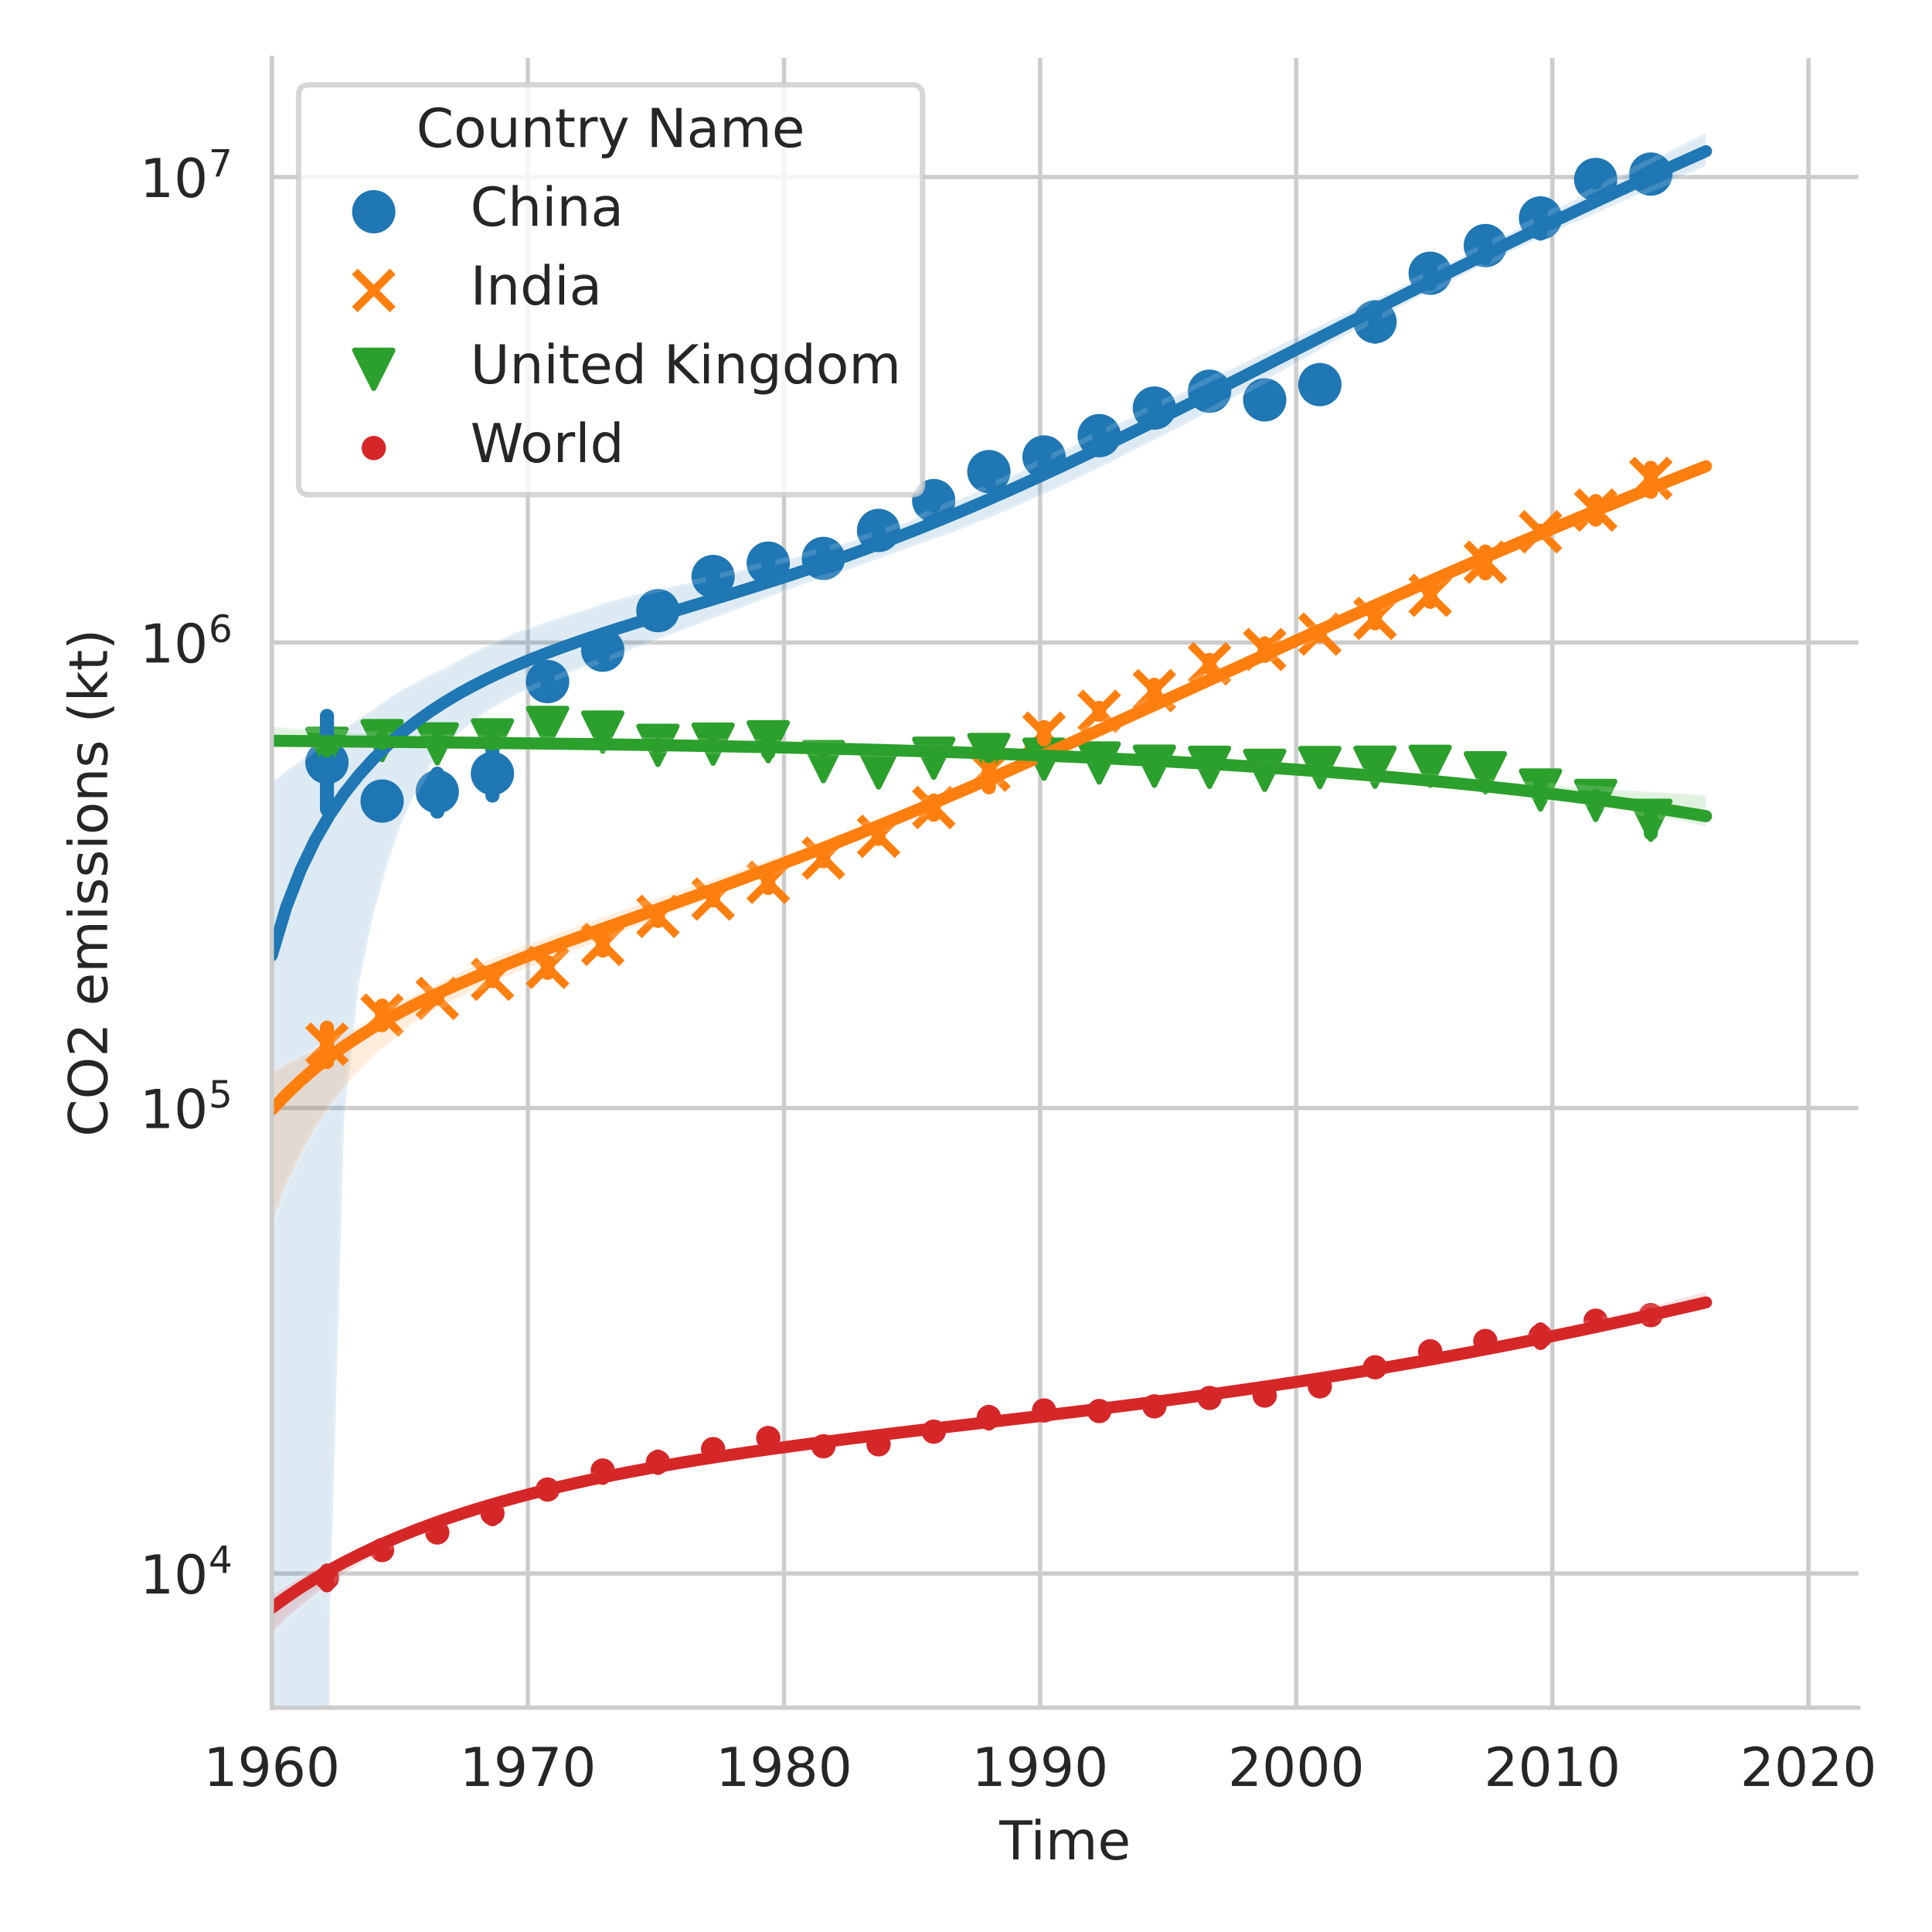 <?xml version="1.0" encoding="utf-8" standalone="no"?>
<!DOCTYPE svg PUBLIC "-//W3C//DTD SVG 1.1//EN"
  "http://www.w3.org/Graphics/SVG/1.1/DTD/svg11.dtd">
<!-- Created with matplotlib (https://matplotlib.org/) -->
<svg height="360pt" version="1.1" viewBox="0 0 360 360" width="360pt" xmlns="http://www.w3.org/2000/svg" xmlns:xlink="http://www.w3.org/1999/xlink">
 <defs>
  <style type="text/css">*{stroke-linecap:butt;stroke-linejoin:round;}</style>
 </defs>
 <g id="figure_1">
  <g id="patch_1">
   <path d="M 0 360 
L 360 360 
L 360 0 
L 0 0 
z
" style="fill:#ffffff;"/>
  </g>
  <g id="axes_1">
   <g id="patch_2">
    <path d="M 50.645 318.2 
L 346.281 318.2 
L 346.281 10.8 
L 50.645 10.8 
z
" style="fill:#ffffff;"/>
   </g>
   <g id="matplotlib.axis_1">
    <g id="xtick_1">
     <g id="line2d_1">
      <path clip-path="url(#pf896b511c7)" d="M 50.645 318.2 
L 50.645 10.8 
" style="fill:none;stroke:#cccccc;stroke-linecap:round;stroke-width:0.8;"/>
     </g>
     <g id="text_1">
      <!-- 1960 -->
      <g style="fill:#262626;" transform="translate(37.92 332.798)scale(0.1 -0.1)">
       <defs>
        <path d="M 12.406 8.297 
L 28.516 8.297 
L 28.516 63.922 
L 10.984 60.406 
L 10.984 69.391 
L 28.422 72.906 
L 38.281 72.906 
L 38.281 8.297 
L 54.391 8.297 
L 54.391 0 
L 12.406 0 
z
" id="DejaVuSans-49"/>
        <path d="M 10.984 1.516 
L 10.984 10.5 
Q 14.703 8.734 18.5 7.812 
Q 22.312 6.891 25.984 6.891 
Q 35.75 6.891 40.891 13.453 
Q 46.047 20.016 46.781 33.406 
Q 43.953 29.203 39.594 26.953 
Q 35.25 24.703 29.984 24.703 
Q 19.047 24.703 12.672 31.312 
Q 6.297 37.938 6.297 49.422 
Q 6.297 60.641 12.938 67.422 
Q 19.578 74.219 30.609 74.219 
Q 43.266 74.219 49.922 64.516 
Q 56.594 54.828 56.594 36.375 
Q 56.594 19.141 48.406 8.859 
Q 40.234 -1.422 26.422 -1.422 
Q 22.703 -1.422 18.891 -0.688 
Q 15.094 0.047 10.984 1.516 
z
M 30.609 32.422 
Q 37.25 32.422 41.125 36.953 
Q 45.016 41.5 45.016 49.422 
Q 45.016 57.281 41.125 61.844 
Q 37.25 66.406 30.609 66.406 
Q 23.969 66.406 20.094 61.844 
Q 16.219 57.281 16.219 49.422 
Q 16.219 41.5 20.094 36.953 
Q 23.969 32.422 30.609 32.422 
z
" id="DejaVuSans-57"/>
        <path d="M 33.016 40.375 
Q 26.375 40.375 22.484 35.828 
Q 18.609 31.297 18.609 23.391 
Q 18.609 15.531 22.484 10.953 
Q 26.375 6.391 33.016 6.391 
Q 39.656 6.391 43.531 10.953 
Q 47.406 15.531 47.406 23.391 
Q 47.406 31.297 43.531 35.828 
Q 39.656 40.375 33.016 40.375 
z
M 52.594 71.297 
L 52.594 62.312 
Q 48.875 64.062 45.094 64.984 
Q 41.312 65.922 37.594 65.922 
Q 27.828 65.922 22.672 59.328 
Q 17.531 52.734 16.797 39.406 
Q 19.672 43.656 24.016 45.922 
Q 28.375 48.188 33.594 48.188 
Q 44.578 48.188 50.953 41.516 
Q 57.328 34.859 57.328 23.391 
Q 57.328 12.156 50.688 5.359 
Q 44.047 -1.422 33.016 -1.422 
Q 20.359 -1.422 13.672 8.266 
Q 6.984 17.969 6.984 36.375 
Q 6.984 53.656 15.188 63.938 
Q 23.391 74.219 37.203 74.219 
Q 40.922 74.219 44.703 73.484 
Q 48.484 72.75 52.594 71.297 
z
" id="DejaVuSans-54"/>
        <path d="M 31.781 66.406 
Q 24.172 66.406 20.328 58.906 
Q 16.5 51.422 16.5 36.375 
Q 16.5 21.391 20.328 13.891 
Q 24.172 6.391 31.781 6.391 
Q 39.453 6.391 43.281 13.891 
Q 47.125 21.391 47.125 36.375 
Q 47.125 51.422 43.281 58.906 
Q 39.453 66.406 31.781 66.406 
z
M 31.781 74.219 
Q 44.047 74.219 50.516 64.516 
Q 56.984 54.828 56.984 36.375 
Q 56.984 17.969 50.516 8.266 
Q 44.047 -1.422 31.781 -1.422 
Q 19.531 -1.422 13.062 8.266 
Q 6.594 17.969 6.594 36.375 
Q 6.594 54.828 13.062 64.516 
Q 19.531 74.219 31.781 74.219 
z
" id="DejaVuSans-48"/>
       </defs>
       <use xlink:href="#DejaVuSans-49"/>
       <use x="63.623" xlink:href="#DejaVuSans-57"/>
       <use x="127.246" xlink:href="#DejaVuSans-54"/>
       <use x="190.869" xlink:href="#DejaVuSans-48"/>
      </g>
     </g>
    </g>
    <g id="xtick_2">
     <g id="line2d_2">
      <path clip-path="url(#pf896b511c7)" d="M 98.367 318.2 
L 98.367 10.8 
" style="fill:none;stroke:#cccccc;stroke-linecap:round;stroke-width:0.8;"/>
     </g>
     <g id="text_2">
      <!-- 1970 -->
      <g style="fill:#262626;" transform="translate(85.642 332.798)scale(0.1 -0.1)">
       <defs>
        <path d="M 8.203 72.906 
L 55.078 72.906 
L 55.078 68.703 
L 28.609 0 
L 18.312 0 
L 43.219 64.594 
L 8.203 64.594 
z
" id="DejaVuSans-55"/>
       </defs>
       <use xlink:href="#DejaVuSans-49"/>
       <use x="63.623" xlink:href="#DejaVuSans-57"/>
       <use x="127.246" xlink:href="#DejaVuSans-55"/>
       <use x="190.869" xlink:href="#DejaVuSans-48"/>
      </g>
     </g>
    </g>
    <g id="xtick_3">
     <g id="line2d_3">
      <path clip-path="url(#pf896b511c7)" d="M 146.089 318.2 
L 146.089 10.8 
" style="fill:none;stroke:#cccccc;stroke-linecap:round;stroke-width:0.8;"/>
     </g>
     <g id="text_3">
      <!-- 1980 -->
      <g style="fill:#262626;" transform="translate(133.364 332.798)scale(0.1 -0.1)">
       <defs>
        <path d="M 31.781 34.625 
Q 24.75 34.625 20.719 30.859 
Q 16.703 27.094 16.703 20.516 
Q 16.703 13.922 20.719 10.156 
Q 24.75 6.391 31.781 6.391 
Q 38.812 6.391 42.859 10.172 
Q 46.922 13.969 46.922 20.516 
Q 46.922 27.094 42.891 30.859 
Q 38.875 34.625 31.781 34.625 
z
M 21.922 38.812 
Q 15.578 40.375 12.031 44.719 
Q 8.5 49.078 8.5 55.328 
Q 8.5 64.062 14.719 69.141 
Q 20.953 74.219 31.781 74.219 
Q 42.672 74.219 48.875 69.141 
Q 55.078 64.062 55.078 55.328 
Q 55.078 49.078 51.531 44.719 
Q 48 40.375 41.703 38.812 
Q 48.828 37.156 52.797 32.312 
Q 56.781 27.484 56.781 20.516 
Q 56.781 9.906 50.312 4.234 
Q 43.844 -1.422 31.781 -1.422 
Q 19.734 -1.422 13.25 4.234 
Q 6.781 9.906 6.781 20.516 
Q 6.781 27.484 10.781 32.312 
Q 14.797 37.156 21.922 38.812 
z
M 18.312 54.391 
Q 18.312 48.734 21.844 45.562 
Q 25.391 42.391 31.781 42.391 
Q 38.141 42.391 41.719 45.562 
Q 45.312 48.734 45.312 54.391 
Q 45.312 60.062 41.719 63.234 
Q 38.141 66.406 31.781 66.406 
Q 25.391 66.406 21.844 63.234 
Q 18.312 60.062 18.312 54.391 
z
" id="DejaVuSans-56"/>
       </defs>
       <use xlink:href="#DejaVuSans-49"/>
       <use x="63.623" xlink:href="#DejaVuSans-57"/>
       <use x="127.246" xlink:href="#DejaVuSans-56"/>
       <use x="190.869" xlink:href="#DejaVuSans-48"/>
      </g>
     </g>
    </g>
    <g id="xtick_4">
     <g id="line2d_4">
      <path clip-path="url(#pf896b511c7)" d="M 193.81 318.2 
L 193.81 10.8 
" style="fill:none;stroke:#cccccc;stroke-linecap:round;stroke-width:0.8;"/>
     </g>
     <g id="text_4">
      <!-- 1990 -->
      <g style="fill:#262626;" transform="translate(181.085 332.798)scale(0.1 -0.1)">
       <use xlink:href="#DejaVuSans-49"/>
       <use x="63.623" xlink:href="#DejaVuSans-57"/>
       <use x="127.246" xlink:href="#DejaVuSans-57"/>
       <use x="190.869" xlink:href="#DejaVuSans-48"/>
      </g>
     </g>
    </g>
    <g id="xtick_5">
     <g id="line2d_5">
      <path clip-path="url(#pf896b511c7)" d="M 241.532 318.2 
L 241.532 10.8 
" style="fill:none;stroke:#cccccc;stroke-linecap:round;stroke-width:0.8;"/>
     </g>
     <g id="text_5">
      <!-- 2000 -->
      <g style="fill:#262626;" transform="translate(228.807 332.798)scale(0.1 -0.1)">
       <defs>
        <path d="M 19.188 8.297 
L 53.609 8.297 
L 53.609 0 
L 7.328 0 
L 7.328 8.297 
Q 12.938 14.109 22.625 23.891 
Q 32.328 33.688 34.812 36.531 
Q 39.547 41.844 41.422 45.531 
Q 43.312 49.219 43.312 52.781 
Q 43.312 58.594 39.234 62.25 
Q 35.156 65.922 28.609 65.922 
Q 23.969 65.922 18.812 64.312 
Q 13.672 62.703 7.812 59.422 
L 7.812 69.391 
Q 13.766 71.781 18.938 73 
Q 24.125 74.219 28.422 74.219 
Q 39.75 74.219 46.484 68.547 
Q 53.219 62.891 53.219 53.422 
Q 53.219 48.922 51.531 44.891 
Q 49.859 40.875 45.406 35.406 
Q 44.188 33.984 37.641 27.219 
Q 31.109 20.453 19.188 8.297 
z
" id="DejaVuSans-50"/>
       </defs>
       <use xlink:href="#DejaVuSans-50"/>
       <use x="63.623" xlink:href="#DejaVuSans-48"/>
       <use x="127.246" xlink:href="#DejaVuSans-48"/>
       <use x="190.869" xlink:href="#DejaVuSans-48"/>
      </g>
     </g>
    </g>
    <g id="xtick_6">
     <g id="line2d_6">
      <path clip-path="url(#pf896b511c7)" d="M 289.254 318.2 
L 289.254 10.8 
" style="fill:none;stroke:#cccccc;stroke-linecap:round;stroke-width:0.8;"/>
     </g>
     <g id="text_6">
      <!-- 2010 -->
      <g style="fill:#262626;" transform="translate(276.529 332.798)scale(0.1 -0.1)">
       <use xlink:href="#DejaVuSans-50"/>
       <use x="63.623" xlink:href="#DejaVuSans-48"/>
       <use x="127.246" xlink:href="#DejaVuSans-49"/>
       <use x="190.869" xlink:href="#DejaVuSans-48"/>
      </g>
     </g>
    </g>
    <g id="xtick_7">
     <g id="line2d_7">
      <path clip-path="url(#pf896b511c7)" d="M 336.975 318.2 
L 336.975 10.8 
" style="fill:none;stroke:#cccccc;stroke-linecap:round;stroke-width:0.8;"/>
     </g>
     <g id="text_7">
      <!-- 2020 -->
      <g style="fill:#262626;" transform="translate(324.25 332.798)scale(0.1 -0.1)">
       <use xlink:href="#DejaVuSans-50"/>
       <use x="63.623" xlink:href="#DejaVuSans-48"/>
       <use x="127.246" xlink:href="#DejaVuSans-50"/>
       <use x="190.869" xlink:href="#DejaVuSans-48"/>
      </g>
     </g>
    </g>
    <g id="text_8">
     <!-- Time -->
     <g style="fill:#262626;" transform="translate(186.23 346.477)scale(0.1 -0.1)">
      <defs>
       <path d="M -0.297 72.906 
L 61.375 72.906 
L 61.375 64.594 
L 35.5 64.594 
L 35.5 0 
L 25.594 0 
L 25.594 64.594 
L -0.297 64.594 
z
" id="DejaVuSans-84"/>
       <path d="M 9.422 54.688 
L 18.406 54.688 
L 18.406 0 
L 9.422 0 
z
M 9.422 75.984 
L 18.406 75.984 
L 18.406 64.594 
L 9.422 64.594 
z
" id="DejaVuSans-105"/>
       <path d="M 52 44.188 
Q 55.375 50.25 60.062 53.125 
Q 64.75 56 71.094 56 
Q 79.641 56 84.281 50.016 
Q 88.922 44.047 88.922 33.016 
L 88.922 0 
L 79.891 0 
L 79.891 32.719 
Q 79.891 40.578 77.094 44.375 
Q 74.312 48.188 68.609 48.188 
Q 61.625 48.188 57.562 43.547 
Q 53.516 38.922 53.516 30.906 
L 53.516 0 
L 44.484 0 
L 44.484 32.719 
Q 44.484 40.625 41.703 44.406 
Q 38.922 48.188 33.109 48.188 
Q 26.219 48.188 22.156 43.531 
Q 18.109 38.875 18.109 30.906 
L 18.109 0 
L 9.078 0 
L 9.078 54.688 
L 18.109 54.688 
L 18.109 46.188 
Q 21.188 51.219 25.484 53.609 
Q 29.781 56 35.688 56 
Q 41.656 56 45.828 52.969 
Q 50 49.953 52 44.188 
z
" id="DejaVuSans-109"/>
       <path d="M 56.203 29.594 
L 56.203 25.203 
L 14.891 25.203 
Q 15.484 15.922 20.484 11.062 
Q 25.484 6.203 34.422 6.203 
Q 39.594 6.203 44.453 7.469 
Q 49.312 8.734 54.109 11.281 
L 54.109 2.781 
Q 49.266 0.734 44.188 -0.344 
Q 39.109 -1.422 33.891 -1.422 
Q 20.797 -1.422 13.156 6.188 
Q 5.516 13.812 5.516 26.812 
Q 5.516 40.234 12.766 48.109 
Q 20.016 56 32.328 56 
Q 43.359 56 49.781 48.891 
Q 56.203 41.797 56.203 29.594 
z
M 47.219 32.234 
Q 47.125 39.594 43.094 43.984 
Q 39.062 48.391 32.422 48.391 
Q 24.906 48.391 20.391 44.141 
Q 15.875 39.891 15.188 32.172 
z
" id="DejaVuSans-101"/>
      </defs>
      <use xlink:href="#DejaVuSans-84"/>
      <use x="57.959" xlink:href="#DejaVuSans-105"/>
      <use x="85.742" xlink:href="#DejaVuSans-109"/>
      <use x="183.154" xlink:href="#DejaVuSans-101"/>
     </g>
    </g>
   </g>
   <g id="matplotlib.axis_2">
    <g id="ytick_1">
     <g id="line2d_8">
      <path clip-path="url(#pf896b511c7)" d="M 50.645 293.194 
L 346.281 293.194 
" style="fill:none;stroke:#cccccc;stroke-linecap:round;stroke-width:0.8;"/>
     </g>
     <g id="text_9">
      <!-- $\mathdefault{10^{4}}$ -->
      <g style="fill:#262626;" transform="translate(26.045 296.993)scale(0.1 -0.1)">
       <defs>
        <path d="M 37.797 64.312 
L 12.891 25.391 
L 37.797 25.391 
z
M 35.203 72.906 
L 47.609 72.906 
L 47.609 25.391 
L 58.016 25.391 
L 58.016 17.188 
L 47.609 17.188 
L 47.609 0 
L 37.797 0 
L 37.797 17.188 
L 4.891 17.188 
L 4.891 26.703 
z
" id="DejaVuSans-52"/>
       </defs>
       <use transform="translate(0 0.684)" xlink:href="#DejaVuSans-49"/>
       <use transform="translate(63.623 0.684)" xlink:href="#DejaVuSans-48"/>
       <use transform="translate(128.203 38.966)scale(0.7)" xlink:href="#DejaVuSans-52"/>
      </g>
     </g>
    </g>
    <g id="ytick_2">
     <g id="line2d_9">
      <path clip-path="url(#pf896b511c7)" d="M 50.645 206.459 
L 346.281 206.459 
" style="fill:none;stroke:#cccccc;stroke-linecap:round;stroke-width:0.8;"/>
     </g>
     <g id="text_10">
      <!-- $\mathdefault{10^{5}}$ -->
      <g style="fill:#262626;" transform="translate(26.045 210.258)scale(0.1 -0.1)">
       <defs>
        <path d="M 10.797 72.906 
L 49.516 72.906 
L 49.516 64.594 
L 19.828 64.594 
L 19.828 46.734 
Q 21.969 47.469 24.109 47.828 
Q 26.266 48.188 28.422 48.188 
Q 40.625 48.188 47.75 41.5 
Q 54.891 34.812 54.891 23.391 
Q 54.891 11.625 47.562 5.094 
Q 40.234 -1.422 26.906 -1.422 
Q 22.312 -1.422 17.547 -0.641 
Q 12.797 0.141 7.719 1.703 
L 7.719 11.625 
Q 12.109 9.234 16.797 8.062 
Q 21.484 6.891 26.703 6.891 
Q 35.156 6.891 40.078 11.328 
Q 45.016 15.766 45.016 23.391 
Q 45.016 31 40.078 35.438 
Q 35.156 39.891 26.703 39.891 
Q 22.75 39.891 18.812 39.016 
Q 14.891 38.141 10.797 36.281 
z
" id="DejaVuSans-53"/>
       </defs>
       <use transform="translate(0 0.684)" xlink:href="#DejaVuSans-49"/>
       <use transform="translate(63.623 0.684)" xlink:href="#DejaVuSans-48"/>
       <use transform="translate(128.203 38.966)scale(0.7)" xlink:href="#DejaVuSans-53"/>
      </g>
     </g>
    </g>
    <g id="ytick_3">
     <g id="line2d_10">
      <path clip-path="url(#pf896b511c7)" d="M 50.645 119.724 
L 346.281 119.724 
" style="fill:none;stroke:#cccccc;stroke-linecap:round;stroke-width:0.8;"/>
     </g>
     <g id="text_11">
      <!-- $\mathdefault{10^{6}}$ -->
      <g style="fill:#262626;" transform="translate(26.045 123.523)scale(0.1 -0.1)">
       <use transform="translate(0 0.766)" xlink:href="#DejaVuSans-49"/>
       <use transform="translate(63.623 0.766)" xlink:href="#DejaVuSans-48"/>
       <use transform="translate(128.203 39.047)scale(0.7)" xlink:href="#DejaVuSans-54"/>
      </g>
     </g>
    </g>
    <g id="ytick_4">
     <g id="line2d_11">
      <path clip-path="url(#pf896b511c7)" d="M 50.645 32.989 
L 346.281 32.989 
" style="fill:none;stroke:#cccccc;stroke-linecap:round;stroke-width:0.8;"/>
     </g>
     <g id="text_12">
      <!-- $\mathdefault{10^{7}}$ -->
      <g style="fill:#262626;" transform="translate(26.045 36.788)scale(0.1 -0.1)">
       <use transform="translate(0 0.684)" xlink:href="#DejaVuSans-49"/>
       <use transform="translate(63.623 0.684)" xlink:href="#DejaVuSans-48"/>
       <use transform="translate(128.203 38.966)scale(0.7)" xlink:href="#DejaVuSans-55"/>
      </g>
     </g>
    </g>
    <g id="ytick_5"/>
    <g id="ytick_6"/>
    <g id="ytick_7"/>
    <g id="ytick_8"/>
    <g id="ytick_9"/>
    <g id="ytick_10"/>
    <g id="ytick_11"/>
    <g id="ytick_12"/>
    <g id="ytick_13"/>
    <g id="ytick_14"/>
    <g id="ytick_15"/>
    <g id="ytick_16"/>
    <g id="ytick_17"/>
    <g id="ytick_18"/>
    <g id="ytick_19"/>
    <g id="ytick_20"/>
    <g id="ytick_21"/>
    <g id="ytick_22"/>
    <g id="ytick_23"/>
    <g id="ytick_24"/>
    <g id="ytick_25"/>
    <g id="ytick_26"/>
    <g id="ytick_27"/>
    <g id="ytick_28"/>
    <g id="ytick_29"/>
    <g id="ytick_30"/>
    <g id="ytick_31"/>
    <g id="ytick_32"/>
    <g id="text_13">
     <!-- CO2 emissions (kt) -->
     <g style="fill:#262626;" transform="translate(19.966 211.811)rotate(-90)scale(0.1 -0.1)">
      <defs>
       <path d="M 64.406 67.281 
L 64.406 56.891 
Q 59.422 61.531 53.781 63.812 
Q 48.141 66.109 41.797 66.109 
Q 29.297 66.109 22.656 58.469 
Q 16.016 50.828 16.016 36.375 
Q 16.016 21.969 22.656 14.328 
Q 29.297 6.688 41.797 6.688 
Q 48.141 6.688 53.781 8.984 
Q 59.422 11.281 64.406 15.922 
L 64.406 5.609 
Q 59.234 2.094 53.438 0.328 
Q 47.656 -1.422 41.219 -1.422 
Q 24.656 -1.422 15.125 8.703 
Q 5.609 18.844 5.609 36.375 
Q 5.609 53.953 15.125 64.078 
Q 24.656 74.219 41.219 74.219 
Q 47.75 74.219 53.531 72.484 
Q 59.328 70.75 64.406 67.281 
z
" id="DejaVuSans-67"/>
       <path d="M 39.406 66.219 
Q 28.656 66.219 22.328 58.203 
Q 16.016 50.203 16.016 36.375 
Q 16.016 22.609 22.328 14.594 
Q 28.656 6.594 39.406 6.594 
Q 50.141 6.594 56.422 14.594 
Q 62.703 22.609 62.703 36.375 
Q 62.703 50.203 56.422 58.203 
Q 50.141 66.219 39.406 66.219 
z
M 39.406 74.219 
Q 54.734 74.219 63.906 63.938 
Q 73.094 53.656 73.094 36.375 
Q 73.094 19.141 63.906 8.859 
Q 54.734 -1.422 39.406 -1.422 
Q 24.031 -1.422 14.812 8.828 
Q 5.609 19.094 5.609 36.375 
Q 5.609 53.656 14.812 63.938 
Q 24.031 74.219 39.406 74.219 
z
" id="DejaVuSans-79"/>
       <path id="DejaVuSans-32"/>
       <path d="M 44.281 53.078 
L 44.281 44.578 
Q 40.484 46.531 36.375 47.5 
Q 32.281 48.484 27.875 48.484 
Q 21.188 48.484 17.844 46.438 
Q 14.5 44.391 14.5 40.281 
Q 14.5 37.156 16.891 35.375 
Q 19.281 33.594 26.516 31.984 
L 29.594 31.297 
Q 39.156 29.25 43.188 25.516 
Q 47.219 21.781 47.219 15.094 
Q 47.219 7.469 41.188 3.016 
Q 35.156 -1.422 24.609 -1.422 
Q 20.219 -1.422 15.453 -0.562 
Q 10.688 0.297 5.422 2 
L 5.422 11.281 
Q 10.406 8.688 15.234 7.391 
Q 20.062 6.109 24.812 6.109 
Q 31.156 6.109 34.562 8.281 
Q 37.984 10.453 37.984 14.406 
Q 37.984 18.062 35.516 20.016 
Q 33.062 21.969 24.703 23.781 
L 21.578 24.516 
Q 13.234 26.266 9.516 29.906 
Q 5.812 33.547 5.812 39.891 
Q 5.812 47.609 11.281 51.797 
Q 16.75 56 26.812 56 
Q 31.781 56 36.172 55.266 
Q 40.578 54.547 44.281 53.078 
z
" id="DejaVuSans-115"/>
       <path d="M 30.609 48.391 
Q 23.391 48.391 19.188 42.75 
Q 14.984 37.109 14.984 27.297 
Q 14.984 17.484 19.156 11.844 
Q 23.344 6.203 30.609 6.203 
Q 37.797 6.203 41.984 11.859 
Q 46.188 17.531 46.188 27.297 
Q 46.188 37.016 41.984 42.703 
Q 37.797 48.391 30.609 48.391 
z
M 30.609 56 
Q 42.328 56 49.016 48.375 
Q 55.719 40.766 55.719 27.297 
Q 55.719 13.875 49.016 6.219 
Q 42.328 -1.422 30.609 -1.422 
Q 18.844 -1.422 12.172 6.219 
Q 5.516 13.875 5.516 27.297 
Q 5.516 40.766 12.172 48.375 
Q 18.844 56 30.609 56 
z
" id="DejaVuSans-111"/>
       <path d="M 54.891 33.016 
L 54.891 0 
L 45.906 0 
L 45.906 32.719 
Q 45.906 40.484 42.875 44.328 
Q 39.844 48.188 33.797 48.188 
Q 26.516 48.188 22.312 43.547 
Q 18.109 38.922 18.109 30.906 
L 18.109 0 
L 9.078 0 
L 9.078 54.688 
L 18.109 54.688 
L 18.109 46.188 
Q 21.344 51.125 25.703 53.562 
Q 30.078 56 35.797 56 
Q 45.219 56 50.047 50.172 
Q 54.891 44.344 54.891 33.016 
z
" id="DejaVuSans-110"/>
       <path d="M 31 75.875 
Q 24.469 64.656 21.281 53.656 
Q 18.109 42.672 18.109 31.391 
Q 18.109 20.125 21.312 9.062 
Q 24.516 -2 31 -13.188 
L 23.188 -13.188 
Q 15.875 -1.703 12.234 9.375 
Q 8.594 20.453 8.594 31.391 
Q 8.594 42.281 12.203 53.312 
Q 15.828 64.359 23.188 75.875 
z
" id="DejaVuSans-40"/>
       <path d="M 9.078 75.984 
L 18.109 75.984 
L 18.109 31.109 
L 44.922 54.688 
L 56.391 54.688 
L 27.391 29.109 
L 57.625 0 
L 45.906 0 
L 18.109 26.703 
L 18.109 0 
L 9.078 0 
z
" id="DejaVuSans-107"/>
       <path d="M 18.312 70.219 
L 18.312 54.688 
L 36.812 54.688 
L 36.812 47.703 
L 18.312 47.703 
L 18.312 18.016 
Q 18.312 11.328 20.141 9.422 
Q 21.969 7.516 27.594 7.516 
L 36.812 7.516 
L 36.812 0 
L 27.594 0 
Q 17.188 0 13.234 3.875 
Q 9.281 7.766 9.281 18.016 
L 9.281 47.703 
L 2.688 47.703 
L 2.688 54.688 
L 9.281 54.688 
L 9.281 70.219 
z
" id="DejaVuSans-116"/>
       <path d="M 8.016 75.875 
L 15.828 75.875 
Q 23.141 64.359 26.781 53.312 
Q 30.422 42.281 30.422 31.391 
Q 30.422 20.453 26.781 9.375 
Q 23.141 -1.703 15.828 -13.188 
L 8.016 -13.188 
Q 14.5 -2 17.703 9.062 
Q 20.906 20.125 20.906 31.391 
Q 20.906 42.672 17.703 53.656 
Q 14.5 64.656 8.016 75.875 
z
" id="DejaVuSans-41"/>
      </defs>
      <use xlink:href="#DejaVuSans-67"/>
      <use x="69.824" xlink:href="#DejaVuSans-79"/>
      <use x="148.535" xlink:href="#DejaVuSans-50"/>
      <use x="212.158" xlink:href="#DejaVuSans-32"/>
      <use x="243.945" xlink:href="#DejaVuSans-101"/>
      <use x="305.469" xlink:href="#DejaVuSans-109"/>
      <use x="402.881" xlink:href="#DejaVuSans-105"/>
      <use x="430.664" xlink:href="#DejaVuSans-115"/>
      <use x="482.764" xlink:href="#DejaVuSans-115"/>
      <use x="534.863" xlink:href="#DejaVuSans-105"/>
      <use x="562.646" xlink:href="#DejaVuSans-111"/>
      <use x="623.828" xlink:href="#DejaVuSans-110"/>
      <use x="687.207" xlink:href="#DejaVuSans-115"/>
      <use x="739.307" xlink:href="#DejaVuSans-32"/>
      <use x="771.094" xlink:href="#DejaVuSans-40"/>
      <use x="810.107" xlink:href="#DejaVuSans-107"/>
      <use x="868.018" xlink:href="#DejaVuSans-116"/>
      <use x="907.227" xlink:href="#DejaVuSans-41"/>
     </g>
    </g>
   </g>
   <g id="PathCollection_1">
    <defs>
     <path d="M 0 3.536 
C 0.938 3.536 1.837 3.163 2.5 2.5 
C 3.163 1.837 3.536 0.938 3.536 0 
C 3.536 -0.938 3.163 -1.837 2.5 -2.5 
C 1.837 -3.163 0.938 -3.536 0 -3.536 
C -0.938 -3.536 -1.837 -3.163 -2.5 -2.5 
C -3.163 -1.837 -3.536 -0.938 -3.536 0 
C -3.536 0.938 -3.163 1.837 -2.5 2.5 
C -1.837 3.163 -0.938 3.536 0 3.536 
z
" id="m98e6425135" style="stroke:#1f77b4;"/>
    </defs>
    <g clip-path="url(#pf896b511c7)">
     <use style="fill:#1f77b4;stroke:#1f77b4;" x="60.924" xlink:href="#m98e6425135" y="142.075"/>
     <use style="fill:#1f77b4;stroke:#1f77b4;" x="71.202" xlink:href="#m98e6425135" y="149.267"/>
     <use style="fill:#1f77b4;stroke:#1f77b4;" x="81.481" xlink:href="#m98e6425135" y="147.528"/>
     <use style="fill:#1f77b4;stroke:#1f77b4;" x="91.759" xlink:href="#m98e6425135" y="144.134"/>
     <use style="fill:#1f77b4;stroke:#1f77b4;" x="102.038" xlink:href="#m98e6425135" y="127.01"/>
     <use style="fill:#1f77b4;stroke:#1f77b4;" x="112.316" xlink:href="#m98e6425135" y="121.155"/>
     <use style="fill:#1f77b4;stroke:#1f77b4;" x="122.595" xlink:href="#m98e6425135" y="113.781"/>
     <use style="fill:#1f77b4;stroke:#1f77b4;" x="132.873" xlink:href="#m98e6425135" y="107.422"/>
     <use style="fill:#1f77b4;stroke:#1f77b4;" x="143.152" xlink:href="#m98e6425135" y="104.93"/>
     <use style="fill:#1f77b4;stroke:#1f77b4;" x="153.43" xlink:href="#m98e6425135" y="104.054"/>
     <use style="fill:#1f77b4;stroke:#1f77b4;" x="163.709" xlink:href="#m98e6425135" y="98.839"/>
     <use style="fill:#1f77b4;stroke:#1f77b4;" x="173.987" xlink:href="#m98e6425135" y="93.281"/>
     <use style="fill:#1f77b4;stroke:#1f77b4;" x="184.266" xlink:href="#m98e6425135" y="87.873"/>
     <use style="fill:#1f77b4;stroke:#1f77b4;" x="194.544" xlink:href="#m98e6425135" y="85.151"/>
     <use style="fill:#1f77b4;stroke:#1f77b4;" x="204.823" xlink:href="#m98e6425135" y="81.174"/>
     <use style="fill:#1f77b4;stroke:#1f77b4;" x="215.102" xlink:href="#m98e6425135" y="76.036"/>
     <use style="fill:#1f77b4;stroke:#1f77b4;" x="225.38" xlink:href="#m98e6425135" y="72.899"/>
     <use style="fill:#1f77b4;stroke:#1f77b4;" x="235.659" xlink:href="#m98e6425135" y="74.509"/>
     <use style="fill:#1f77b4;stroke:#1f77b4;" x="245.937" xlink:href="#m98e6425135" y="71.672"/>
     <use style="fill:#1f77b4;stroke:#1f77b4;" x="256.216" xlink:href="#m98e6425135" y="59.96"/>
     <use style="fill:#1f77b4;stroke:#1f77b4;" x="266.494" xlink:href="#m98e6425135" y="50.916"/>
     <use style="fill:#1f77b4;stroke:#1f77b4;" x="276.773" xlink:href="#m98e6425135" y="45.756"/>
     <use style="fill:#1f77b4;stroke:#1f77b4;" x="287.051" xlink:href="#m98e6425135" y="40.617"/>
     <use style="fill:#1f77b4;stroke:#1f77b4;" x="297.33" xlink:href="#m98e6425135" y="33.44"/>
     <use style="fill:#1f77b4;stroke:#1f77b4;" x="307.608" xlink:href="#m98e6425135" y="32.439"/>
    </g>
   </g>
   <g id="PolyCollection_1">
    <path clip-path="url(#pf896b511c7)" d="M 50.645 145.805 
L 50.645 87375.205 
L 53.345 87375.205 
L 56.044 87375.205 
L 58.743 87375.205 
L 61.443 302.461 
L 64.142 208.006 
L 66.842 183.428 
L 69.541 170.533 
L 72.241 160.718 
L 74.94 152.985 
L 77.639 147.173 
L 80.339 142.395 
L 83.038 138.977 
L 85.738 136.339 
L 88.437 134.306 
L 91.136 132.243 
L 93.836 130.704 
L 96.535 129.251 
L 99.235 128.094 
L 101.934 126.94 
L 104.633 125.861 
L 107.333 124.824 
L 110.032 123.818 
L 112.732 122.832 
L 115.431 121.855 
L 118.13 120.847 
L 120.83 119.799 
L 123.529 118.753 
L 126.229 117.729 
L 128.928 116.712 
L 131.627 115.644 
L 134.327 114.615 
L 137.026 113.651 
L 139.726 112.601 
L 142.425 111.539 
L 145.125 110.493 
L 147.824 109.533 
L 150.523 108.532 
L 153.223 107.661 
L 155.922 106.942 
L 158.622 105.958 
L 161.321 104.954 
L 164.02 103.932 
L 166.72 102.99 
L 169.419 102.021 
L 172.119 101.064 
L 174.818 100.101 
L 177.517 99.175 
L 180.217 98.101 
L 182.916 97.008 
L 185.616 95.92 
L 188.315 94.756 
L 191.014 93.581 
L 193.714 92.388 
L 196.413 91.162 
L 199.113 89.869 
L 201.812 88.606 
L 204.512 87.325 
L 207.211 85.971 
L 209.91 84.591 
L 212.61 83.189 
L 215.309 81.876 
L 218.009 80.453 
L 220.708 79.092 
L 223.407 77.677 
L 226.107 76.127 
L 228.806 74.653 
L 231.506 73.178 
L 234.205 71.695 
L 236.904 70.242 
L 239.604 68.692 
L 242.303 67.208 
L 245.003 65.658 
L 247.702 64.13 
L 250.401 62.647 
L 253.101 61.154 
L 255.8 59.729 
L 258.5 58.3 
L 261.199 56.958 
L 263.899 55.539 
L 266.598 54.167 
L 269.297 52.865 
L 271.997 51.537 
L 274.696 50.212 
L 277.396 48.883 
L 280.095 47.565 
L 282.794 46.295 
L 285.494 45.016 
L 288.193 43.763 
L 290.893 42.529 
L 293.592 41.341 
L 296.291 40.178 
L 298.991 38.999 
L 301.69 37.778 
L 304.39 36.567 
L 307.089 35.432 
L 309.788 34.316 
L 312.488 33.171 
L 315.187 32.053 
L 317.887 30.904 
L 317.887 24.773 
L 317.887 24.773 
L 315.187 26.118 
L 312.488 27.489 
L 309.788 28.874 
L 307.089 30.259 
L 304.39 31.639 
L 301.69 33.017 
L 298.991 34.389 
L 296.291 35.74 
L 293.592 37.128 
L 290.893 38.577 
L 288.193 39.945 
L 285.494 41.352 
L 282.794 42.688 
L 280.095 44.074 
L 277.396 45.433 
L 274.696 46.807 
L 271.997 48.092 
L 269.297 49.417 
L 266.598 50.756 
L 263.899 52.101 
L 261.199 53.399 
L 258.5 54.685 
L 255.8 55.976 
L 253.101 57.272 
L 250.401 58.579 
L 247.702 59.88 
L 245.003 61.166 
L 242.303 62.439 
L 239.604 63.77 
L 236.904 65.111 
L 234.205 66.443 
L 231.506 67.782 
L 228.806 69.079 
L 226.107 70.381 
L 223.407 71.7 
L 220.708 73.019 
L 218.009 74.306 
L 215.309 75.621 
L 212.61 76.927 
L 209.91 78.249 
L 207.211 79.533 
L 204.512 80.871 
L 201.812 82.194 
L 199.113 83.506 
L 196.413 84.802 
L 193.714 86.142 
L 191.014 87.484 
L 188.315 88.776 
L 185.616 90.003 
L 182.916 91.203 
L 180.217 92.443 
L 177.517 93.693 
L 174.818 94.836 
L 172.119 95.989 
L 169.419 97.116 
L 166.72 98.138 
L 164.02 99.121 
L 161.321 100.018 
L 158.622 100.906 
L 155.922 101.726 
L 153.223 102.45 
L 150.523 103.193 
L 147.824 103.979 
L 145.125 104.676 
L 142.425 105.224 
L 139.726 105.904 
L 137.026 106.553 
L 134.327 107.185 
L 131.627 107.952 
L 128.928 108.535 
L 126.229 109.083 
L 123.529 109.65 
L 120.83 110.294 
L 118.13 110.897 
L 115.431 111.634 
L 112.732 112.323 
L 110.032 113.377 
L 107.333 114.161 
L 104.633 115.018 
L 101.934 115.831 
L 99.235 116.835 
L 96.535 117.775 
L 93.836 118.936 
L 91.136 120.265 
L 88.437 121.514 
L 85.738 122.9 
L 83.038 124.447 
L 80.339 125.681 
L 77.639 127.137 
L 74.94 128.528 
L 72.241 130.241 
L 69.541 132.221 
L 66.842 133.952 
L 64.142 135.905 
L 61.443 137.736 
L 58.743 139.444 
L 56.044 141.699 
L 53.345 143.642 
L 50.645 145.805 
z
" style="fill:#1f77b4;fill-opacity:0.15;stroke:#ffffff;stroke-opacity:0.15;"/>
   </g>
   <g id="PathCollection_2">
    <defs>
     <path d="M -3.536 3.536 
L 3.536 -3.536 
M -3.536 -3.536 
L 3.536 3.536 
" id="ma75b06091d" style="stroke:#ff7f0e;stroke-width:1.5;"/>
    </defs>
    <g clip-path="url(#pf896b511c7)">
     <use style="fill:#ff7f0e;stroke:#ff7f0e;stroke-width:1.5;" x="60.924" xlink:href="#ma75b06091d" y="194.564"/>
     <use style="fill:#ff7f0e;stroke:#ff7f0e;stroke-width:1.5;" x="71.202" xlink:href="#ma75b06091d" y="189.155"/>
     <use style="fill:#ff7f0e;stroke:#ff7f0e;stroke-width:1.5;" x="81.481" xlink:href="#ma75b06091d" y="186.03"/>
     <use style="fill:#ff7f0e;stroke:#ff7f0e;stroke-width:1.5;" x="91.759" xlink:href="#ma75b06091d" y="182.474"/>
     <use style="fill:#ff7f0e;stroke:#ff7f0e;stroke-width:1.5;" x="102.038" xlink:href="#ma75b06091d" y="180.254"/>
     <use style="fill:#ff7f0e;stroke:#ff7f0e;stroke-width:1.5;" x="112.316" xlink:href="#ma75b06091d" y="175.958"/>
     <use style="fill:#ff7f0e;stroke:#ff7f0e;stroke-width:1.5;" x="122.595" xlink:href="#ma75b06091d" y="170.758"/>
     <use style="fill:#ff7f0e;stroke:#ff7f0e;stroke-width:1.5;" x="132.873" xlink:href="#ma75b06091d" y="167.531"/>
     <use style="fill:#ff7f0e;stroke:#ff7f0e;stroke-width:1.5;" x="143.152" xlink:href="#ma75b06091d" y="164.397"/>
     <use style="fill:#ff7f0e;stroke:#ff7f0e;stroke-width:1.5;" x="153.43" xlink:href="#ma75b06091d" y="159.895"/>
     <use style="fill:#ff7f0e;stroke:#ff7f0e;stroke-width:1.5;" x="163.709" xlink:href="#ma75b06091d" y="155.836"/>
     <use style="fill:#ff7f0e;stroke:#ff7f0e;stroke-width:1.5;" x="173.987" xlink:href="#ma75b06091d" y="150.468"/>
     <use style="fill:#ff7f0e;stroke:#ff7f0e;stroke-width:1.5;" x="184.266" xlink:href="#ma75b06091d" y="143.519"/>
     <use style="fill:#ff7f0e;stroke:#ff7f0e;stroke-width:1.5;" x="194.544" xlink:href="#ma75b06091d" y="136.613"/>
     <use style="fill:#ff7f0e;stroke:#ff7f0e;stroke-width:1.5;" x="204.823" xlink:href="#ma75b06091d" y="132.551"/>
     <use style="fill:#ff7f0e;stroke:#ff7f0e;stroke-width:1.5;" x="215.102" xlink:href="#ma75b06091d" y="128.692"/>
     <use style="fill:#ff7f0e;stroke:#ff7f0e;stroke-width:1.5;" x="225.38" xlink:href="#ma75b06091d" y="123.693"/>
     <use style="fill:#ff7f0e;stroke:#ff7f0e;stroke-width:1.5;" x="235.659" xlink:href="#ma75b06091d" y="121.027"/>
     <use style="fill:#ff7f0e;stroke:#ff7f0e;stroke-width:1.5;" x="245.937" xlink:href="#ma75b06091d" y="118.159"/>
     <use style="fill:#ff7f0e;stroke:#ff7f0e;stroke-width:1.5;" x="256.216" xlink:href="#ma75b06091d" y="115.222"/>
     <use style="fill:#ff7f0e;stroke:#ff7f0e;stroke-width:1.5;" x="266.494" xlink:href="#ma75b06091d" y="110.925"/>
     <use style="fill:#ff7f0e;stroke:#ff7f0e;stroke-width:1.5;" x="276.773" xlink:href="#ma75b06091d" y="104.753"/>
     <use style="fill:#ff7f0e;stroke:#ff7f0e;stroke-width:1.5;" x="287.051" xlink:href="#ma75b06091d" y="99.095"/>
     <use style="fill:#ff7f0e;stroke:#ff7f0e;stroke-width:1.5;" x="297.33" xlink:href="#ma75b06091d" y="95.05"/>
     <use style="fill:#ff7f0e;stroke:#ff7f0e;stroke-width:1.5;" x="307.608" xlink:href="#ma75b06091d" y="89.139"/>
    </g>
   </g>
   <g id="PolyCollection_2">
    <defs>
     <path d="M 50.645 -160.271 
L 50.645 -132.209 
L 53.345 -139.243 
L 56.044 -144.885 
L 58.743 -149.756 
L 61.443 -153.804 
L 64.142 -157.339 
L 66.842 -160.464 
L 69.541 -163.213 
L 72.241 -165.465 
L 74.94 -167.829 
L 77.639 -169.785 
L 80.339 -171.558 
L 83.038 -172.992 
L 85.738 -174.243 
L 88.437 -175.625 
L 91.136 -176.773 
L 93.836 -177.878 
L 96.535 -178.958 
L 99.235 -179.985 
L 101.934 -180.987 
L 104.633 -182.006 
L 107.333 -183.032 
L 110.032 -184.069 
L 112.732 -185.116 
L 115.431 -186.165 
L 118.13 -187.231 
L 120.83 -188.258 
L 123.529 -189.3 
L 126.229 -190.319 
L 128.928 -191.371 
L 131.627 -192.461 
L 134.327 -193.53 
L 137.026 -194.578 
L 139.726 -195.645 
L 142.425 -196.686 
L 145.125 -197.706 
L 147.824 -198.74 
L 150.523 -199.809 
L 153.223 -200.832 
L 155.922 -201.872 
L 158.622 -202.935 
L 161.321 -204.022 
L 164.02 -205.076 
L 166.72 -206.146 
L 169.419 -207.227 
L 172.119 -208.337 
L 174.818 -209.46 
L 177.517 -210.579 
L 180.217 -211.73 
L 182.916 -212.891 
L 185.616 -214.055 
L 188.315 -215.223 
L 191.014 -216.416 
L 193.714 -217.611 
L 196.413 -218.817 
L 199.113 -219.976 
L 201.812 -221.175 
L 204.512 -222.407 
L 207.211 -223.643 
L 209.91 -224.881 
L 212.61 -226.103 
L 215.309 -227.319 
L 218.009 -228.567 
L 220.708 -229.812 
L 223.407 -231.043 
L 226.107 -232.28 
L 228.806 -233.533 
L 231.506 -234.769 
L 234.205 -236.038 
L 236.904 -237.282 
L 239.604 -238.539 
L 242.303 -239.8 
L 245.003 -241.05 
L 247.702 -242.291 
L 250.401 -243.534 
L 253.101 -244.79 
L 255.8 -245.995 
L 258.5 -247.216 
L 261.199 -248.435 
L 263.899 -249.652 
L 266.598 -250.857 
L 269.297 -252.057 
L 271.997 -253.228 
L 274.696 -254.422 
L 277.396 -255.606 
L 280.095 -256.803 
L 282.794 -257.923 
L 285.494 -259.037 
L 288.193 -260.168 
L 290.893 -261.258 
L 293.592 -262.373 
L 296.291 -263.453 
L 298.991 -264.548 
L 301.69 -265.599 
L 304.39 -266.66 
L 307.089 -267.721 
L 309.788 -268.776 
L 312.488 -269.816 
L 315.187 -270.861 
L 317.887 -271.86 
L 317.887 -273.751 
L 317.887 -273.751 
L 315.187 -272.668 
L 312.488 -271.56 
L 309.788 -270.437 
L 307.089 -269.332 
L 304.39 -268.24 
L 301.69 -267.139 
L 298.991 -266.034 
L 296.291 -264.934 
L 293.592 -263.836 
L 290.893 -262.717 
L 288.193 -261.609 
L 285.494 -260.494 
L 282.794 -259.38 
L 280.095 -258.263 
L 277.396 -257.143 
L 274.696 -256.01 
L 271.997 -254.87 
L 269.297 -253.72 
L 266.598 -252.574 
L 263.899 -251.459 
L 261.199 -250.308 
L 258.5 -249.166 
L 255.8 -247.993 
L 253.101 -246.819 
L 250.401 -245.654 
L 247.702 -244.459 
L 245.003 -243.284 
L 242.303 -242.112 
L 239.604 -240.934 
L 236.904 -239.751 
L 234.205 -238.562 
L 231.506 -237.346 
L 228.806 -236.133 
L 226.107 -234.93 
L 223.407 -233.728 
L 220.708 -232.52 
L 218.009 -231.29 
L 215.309 -230.08 
L 212.61 -228.862 
L 209.91 -227.627 
L 207.211 -226.385 
L 204.512 -225.153 
L 201.812 -223.92 
L 199.113 -222.685 
L 196.413 -221.459 
L 193.714 -220.239 
L 191.014 -219.042 
L 188.315 -217.846 
L 185.616 -216.649 
L 182.916 -215.448 
L 180.217 -214.25 
L 177.517 -213.079 
L 174.818 -211.901 
L 172.119 -210.765 
L 169.419 -209.66 
L 166.72 -208.597 
L 164.02 -207.51 
L 161.321 -206.44 
L 158.622 -205.397 
L 155.922 -204.362 
L 153.223 -203.326 
L 150.523 -202.34 
L 147.824 -201.358 
L 145.125 -200.444 
L 142.425 -199.519 
L 139.726 -198.534 
L 137.026 -197.544 
L 134.327 -196.567 
L 131.627 -195.626 
L 128.928 -194.727 
L 126.229 -193.803 
L 123.529 -192.924 
L 120.83 -192.044 
L 118.13 -191.112 
L 115.431 -190.178 
L 112.732 -189.247 
L 110.032 -188.318 
L 107.333 -187.357 
L 104.633 -186.369 
L 101.934 -185.36 
L 99.235 -184.329 
L 96.535 -183.318 
L 93.836 -182.244 
L 91.136 -181.103 
L 88.437 -180.002 
L 85.738 -178.774 
L 83.038 -177.506 
L 80.339 -176.142 
L 77.639 -174.803 
L 74.94 -173.301 
L 72.241 -171.741 
L 69.541 -170.206 
L 66.842 -168.675 
L 64.142 -167.157 
L 61.443 -165.797 
L 58.743 -164.499 
L 56.044 -163.117 
L 53.345 -161.764 
L 50.645 -160.271 
z
" id="m1bee2a46e9" style="stroke:#ffffff;stroke-opacity:0.15;"/>
    </defs>
    <g clip-path="url(#pf896b511c7)">
     <use style="fill:#ff7f0e;fill-opacity:0.15;stroke:#ffffff;stroke-opacity:0.15;" x="0" xlink:href="#m1bee2a46e9" y="360"/>
    </g>
   </g>
   <g id="PathCollection_3">
    <defs>
     <path d="M -0 3.536 
L 3.536 -3.536 
L -3.536 -3.536 
z
" id="m080bbe7503" style="stroke:#2ca02c;"/>
    </defs>
    <g clip-path="url(#pf896b511c7)">
     <use style="fill:#2ca02c;stroke:#2ca02c;" x="60.924" xlink:href="#m080bbe7503" y="139.433"/>
     <use style="fill:#2ca02c;stroke:#2ca02c;" x="71.202" xlink:href="#m080bbe7503" y="138.006"/>
     <use style="fill:#2ca02c;stroke:#2ca02c;" x="81.481" xlink:href="#m080bbe7503" y="138.62"/>
     <use style="fill:#2ca02c;stroke:#2ca02c;" x="91.759" xlink:href="#m080bbe7503" y="137.858"/>
     <use style="fill:#2ca02c;stroke:#2ca02c;" x="102.038" xlink:href="#m080bbe7503" y="135.55"/>
     <use style="fill:#2ca02c;stroke:#2ca02c;" x="112.316" xlink:href="#m080bbe7503" y="136.415"/>
     <use style="fill:#2ca02c;stroke:#2ca02c;" x="122.595" xlink:href="#m080bbe7503" y="138.886"/>
     <use style="fill:#2ca02c;stroke:#2ca02c;" x="132.873" xlink:href="#m080bbe7503" y="138.659"/>
     <use style="fill:#2ca02c;stroke:#2ca02c;" x="143.152" xlink:href="#m080bbe7503" y="138.214"/>
     <use style="fill:#2ca02c;stroke:#2ca02c;" x="153.43" xlink:href="#m080bbe7503" y="141.925"/>
     <use style="fill:#2ca02c;stroke:#2ca02c;" x="163.709" xlink:href="#m080bbe7503" y="143.107"/>
     <use style="fill:#2ca02c;stroke:#2ca02c;" x="173.987" xlink:href="#m080bbe7503" y="141.276"/>
     <use style="fill:#2ca02c;stroke:#2ca02c;" x="184.266" xlink:href="#m080bbe7503" y="140.59"/>
     <use style="fill:#2ca02c;stroke:#2ca02c;" x="194.544" xlink:href="#m080bbe7503" y="141.472"/>
     <use style="fill:#2ca02c;stroke:#2ca02c;" x="204.823" xlink:href="#m080bbe7503" y="142.175"/>
     <use style="fill:#2ca02c;stroke:#2ca02c;" x="215.102" xlink:href="#m080bbe7503" y="142.766"/>
     <use style="fill:#2ca02c;stroke:#2ca02c;" x="225.38" xlink:href="#m080bbe7503" y="142.977"/>
     <use style="fill:#2ca02c;stroke:#2ca02c;" x="235.659" xlink:href="#m080bbe7503" y="143.538"/>
     <use style="fill:#2ca02c;stroke:#2ca02c;" x="245.937" xlink:href="#m080bbe7503" y="143.021"/>
     <use style="fill:#2ca02c;stroke:#2ca02c;" x="256.216" xlink:href="#m080bbe7503" y="142.961"/>
     <use style="fill:#2ca02c;stroke:#2ca02c;" x="266.494" xlink:href="#m080bbe7503" y="142.794"/>
     <use style="fill:#2ca02c;stroke:#2ca02c;" x="276.773" xlink:href="#m080bbe7503" y="143.993"/>
     <use style="fill:#2ca02c;stroke:#2ca02c;" x="287.051" xlink:href="#m080bbe7503" y="147.212"/>
     <use style="fill:#2ca02c;stroke:#2ca02c;" x="297.33" xlink:href="#m080bbe7503" y="149.151"/>
     <use style="fill:#2ca02c;stroke:#2ca02c;" x="307.608" xlink:href="#m080bbe7503" y="152.858"/>
    </g>
   </g>
   <g id="PolyCollection_3">
    <defs>
     <path d="M 50.645 -224.582 
L 50.645 -220.826 
L 53.345 -220.942 
L 56.044 -221.025 
L 58.743 -221.097 
L 61.443 -221.139 
L 64.142 -221.161 
L 66.842 -221.168 
L 69.541 -221.144 
L 72.241 -221.092 
L 74.94 -221.053 
L 77.639 -221.019 
L 80.339 -220.977 
L 83.038 -220.94 
L 85.738 -220.884 
L 88.437 -220.825 
L 91.136 -220.784 
L 93.836 -220.723 
L 96.535 -220.671 
L 99.235 -220.61 
L 101.934 -220.57 
L 104.633 -220.532 
L 107.333 -220.49 
L 110.032 -220.425 
L 112.732 -220.377 
L 115.431 -220.316 
L 118.13 -220.256 
L 120.83 -220.201 
L 123.529 -220.173 
L 126.229 -220.127 
L 128.928 -220.093 
L 131.627 -220.056 
L 134.327 -219.999 
L 137.026 -219.94 
L 139.726 -219.895 
L 142.425 -219.865 
L 145.125 -219.789 
L 147.824 -219.742 
L 150.523 -219.709 
L 153.223 -219.66 
L 155.922 -219.615 
L 158.622 -219.555 
L 161.321 -219.497 
L 164.02 -219.449 
L 166.72 -219.384 
L 169.419 -219.31 
L 172.119 -219.256 
L 174.818 -219.184 
L 177.517 -219.109 
L 180.217 -219.042 
L 182.916 -218.955 
L 185.616 -218.891 
L 188.315 -218.768 
L 191.014 -218.663 
L 193.714 -218.579 
L 196.413 -218.473 
L 199.113 -218.353 
L 201.812 -218.229 
L 204.512 -218.095 
L 207.211 -217.968 
L 209.91 -217.817 
L 212.61 -217.665 
L 215.309 -217.51 
L 218.009 -217.35 
L 220.708 -217.188 
L 223.407 -217.016 
L 226.107 -216.843 
L 228.806 -216.666 
L 231.506 -216.5 
L 234.205 -216.317 
L 236.904 -216.13 
L 239.604 -215.94 
L 242.303 -215.731 
L 245.003 -215.513 
L 247.702 -215.296 
L 250.401 -215.092 
L 253.101 -214.866 
L 255.8 -214.648 
L 258.5 -214.413 
L 261.199 -214.171 
L 263.899 -213.928 
L 266.598 -213.661 
L 269.297 -213.382 
L 271.997 -213.122 
L 274.696 -212.817 
L 277.396 -212.516 
L 280.095 -212.193 
L 282.794 -211.872 
L 285.494 -211.531 
L 288.193 -211.201 
L 290.893 -210.805 
L 293.592 -210.448 
L 296.291 -210.047 
L 298.991 -209.611 
L 301.69 -209.181 
L 304.39 -208.732 
L 307.089 -208.231 
L 309.788 -207.715 
L 312.488 -207.176 
L 315.187 -206.607 
L 317.887 -205.985 
L 317.887 -211.814 
L 317.887 -211.814 
L 315.187 -211.998 
L 312.488 -212.177 
L 309.788 -212.322 
L 307.089 -212.463 
L 304.39 -212.622 
L 301.69 -212.813 
L 298.991 -212.946 
L 296.291 -213.152 
L 293.592 -213.314 
L 290.893 -213.517 
L 288.193 -213.659 
L 285.494 -213.842 
L 282.794 -214.068 
L 280.095 -214.253 
L 277.396 -214.44 
L 274.696 -214.65 
L 271.997 -214.888 
L 269.297 -215.117 
L 266.598 -215.356 
L 263.899 -215.566 
L 261.199 -215.797 
L 258.5 -216.051 
L 255.8 -216.265 
L 253.101 -216.479 
L 250.401 -216.675 
L 247.702 -216.868 
L 245.003 -217.056 
L 242.303 -217.233 
L 239.604 -217.418 
L 236.904 -217.596 
L 234.205 -217.771 
L 231.506 -217.952 
L 228.806 -218.102 
L 226.107 -218.253 
L 223.407 -218.393 
L 220.708 -218.541 
L 218.009 -218.685 
L 215.309 -218.824 
L 212.61 -218.961 
L 209.91 -219.096 
L 207.211 -219.233 
L 204.512 -219.36 
L 201.812 -219.499 
L 199.113 -219.62 
L 196.413 -219.736 
L 193.714 -219.871 
L 191.014 -219.978 
L 188.315 -220.096 
L 185.616 -220.203 
L 182.916 -220.304 
L 180.217 -220.406 
L 177.517 -220.522 
L 174.818 -220.643 
L 172.119 -220.74 
L 169.419 -220.837 
L 166.72 -220.949 
L 164.02 -221.039 
L 161.321 -221.124 
L 158.622 -221.199 
L 155.922 -221.289 
L 153.223 -221.39 
L 150.523 -221.5 
L 147.824 -221.567 
L 145.125 -221.638 
L 142.425 -221.699 
L 139.726 -221.762 
L 137.026 -221.826 
L 134.327 -221.887 
L 131.627 -221.941 
L 128.928 -221.991 
L 126.229 -222.035 
L 123.529 -222.074 
L 120.83 -222.117 
L 118.13 -222.157 
L 115.431 -222.193 
L 112.732 -222.226 
L 110.032 -222.246 
L 107.333 -222.286 
L 104.633 -222.321 
L 101.934 -222.357 
L 99.235 -222.396 
L 96.535 -222.438 
L 93.836 -222.472 
L 91.136 -222.486 
L 88.437 -222.53 
L 85.738 -222.601 
L 83.038 -222.637 
L 80.339 -222.725 
L 77.639 -222.82 
L 74.94 -222.923 
L 72.241 -223.057 
L 69.541 -223.247 
L 66.842 -223.359 
L 64.142 -223.534 
L 61.443 -223.744 
L 58.743 -223.933 
L 56.044 -224.112 
L 53.345 -224.364 
L 50.645 -224.582 
z
" id="m328d678d9f" style="stroke:#ffffff;stroke-opacity:0.15;"/>
    </defs>
    <g clip-path="url(#pf896b511c7)">
     <use style="fill:#2ca02c;fill-opacity:0.15;stroke:#ffffff;stroke-opacity:0.15;" x="0" xlink:href="#m328d678d9f" y="360"/>
    </g>
   </g>
   <g id="PathCollection_4">
    <defs>
     <path d="M 0 1.768 
C 0.469 1.768 0.918 1.582 1.25 1.25 
C 1.582 0.918 1.768 0.469 1.768 0 
C 1.768 -0.469 1.582 -0.918 1.25 -1.25 
C 0.918 -1.582 0.469 -1.768 0 -1.768 
C -0.469 -1.768 -0.918 -1.582 -1.25 -1.25 
C -1.582 -0.918 -1.768 -0.469 -1.768 0 
C -1.768 0.469 -1.582 0.918 -1.25 1.25 
C -0.918 1.582 -0.469 1.768 0 1.768 
z
" id="m3b1b792299" style="stroke:#d62728;"/>
    </defs>
    <g clip-path="url(#pf896b511c7)">
     <use style="fill:#d62728;stroke:#d62728;" x="60.924" xlink:href="#m3b1b792299" y="294.032"/>
     <use style="fill:#d62728;stroke:#d62728;" x="71.202" xlink:href="#m3b1b792299" y="288.824"/>
     <use style="fill:#d62728;stroke:#d62728;" x="81.481" xlink:href="#m3b1b792299" y="285.551"/>
     <use style="fill:#d62728;stroke:#d62728;" x="91.759" xlink:href="#m3b1b792299" y="281.976"/>
     <use style="fill:#d62728;stroke:#d62728;" x="102.038" xlink:href="#m3b1b792299" y="277.555"/>
     <use style="fill:#d62728;stroke:#d62728;" x="112.316" xlink:href="#m3b1b792299" y="274.013"/>
     <use style="fill:#d62728;stroke:#d62728;" x="122.595" xlink:href="#m3b1b792299" y="272.449"/>
     <use style="fill:#d62728;stroke:#d62728;" x="132.873" xlink:href="#m3b1b792299" y="270.021"/>
     <use style="fill:#d62728;stroke:#d62728;" x="143.152" xlink:href="#m3b1b792299" y="267.958"/>
     <use style="fill:#d62728;stroke:#d62728;" x="153.43" xlink:href="#m3b1b792299" y="269.494"/>
     <use style="fill:#d62728;stroke:#d62728;" x="163.709" xlink:href="#m3b1b792299" y="269.124"/>
     <use style="fill:#d62728;stroke:#d62728;" x="173.987" xlink:href="#m3b1b792299" y="266.768"/>
     <use style="fill:#d62728;stroke:#d62728;" x="184.266" xlink:href="#m3b1b792299" y="264.066"/>
     <use style="fill:#d62728;stroke:#d62728;" x="194.544" xlink:href="#m3b1b792299" y="262.819"/>
     <use style="fill:#d62728;stroke:#d62728;" x="204.823" xlink:href="#m3b1b792299" y="262.93"/>
     <use style="fill:#d62728;stroke:#d62728;" x="215.102" xlink:href="#m3b1b792299" y="262.055"/>
     <use style="fill:#d62728;stroke:#d62728;" x="225.38" xlink:href="#m3b1b792299" y="260.496"/>
     <use style="fill:#d62728;stroke:#d62728;" x="235.659" xlink:href="#m3b1b792299" y="260.043"/>
     <use style="fill:#d62728;stroke:#d62728;" x="245.937" xlink:href="#m3b1b792299" y="258.321"/>
     <use style="fill:#d62728;stroke:#d62728;" x="256.216" xlink:href="#m3b1b792299" y="254.768"/>
     <use style="fill:#d62728;stroke:#d62728;" x="266.494" xlink:href="#m3b1b792299" y="251.797"/>
     <use style="fill:#d62728;stroke:#d62728;" x="276.773" xlink:href="#m3b1b792299" y="249.882"/>
     <use style="fill:#d62728;stroke:#d62728;" x="287.051" xlink:href="#m3b1b792299" y="248.961"/>
     <use style="fill:#d62728;stroke:#d62728;" x="297.33" xlink:href="#m3b1b792299" y="246.088"/>
     <use style="fill:#d62728;stroke:#d62728;" x="307.608" xlink:href="#m3b1b792299" y="245.058"/>
    </g>
   </g>
   <g id="PolyCollection_4">
    <defs>
     <path d="M 50.645 -62.75 
L 50.645 -55.773 
L 53.345 -58.398 
L 56.044 -60.73 
L 58.743 -62.959 
L 61.443 -64.953 
L 64.142 -66.789 
L 66.842 -68.489 
L 69.541 -70.073 
L 72.241 -71.524 
L 74.94 -72.797 
L 77.639 -74.003 
L 80.339 -75.114 
L 83.038 -76.127 
L 85.738 -77.057 
L 88.437 -77.949 
L 91.136 -78.782 
L 93.836 -79.532 
L 96.535 -80.281 
L 99.235 -80.982 
L 101.934 -81.634 
L 104.633 -82.272 
L 107.333 -82.888 
L 110.032 -83.468 
L 112.732 -84.037 
L 115.431 -84.594 
L 118.13 -85.117 
L 120.83 -85.622 
L 123.529 -86.133 
L 126.229 -86.624 
L 128.928 -87.096 
L 131.627 -87.555 
L 134.327 -87.997 
L 137.026 -88.418 
L 139.726 -88.828 
L 142.425 -89.229 
L 145.125 -89.62 
L 147.824 -89.995 
L 150.523 -90.366 
L 153.223 -90.725 
L 155.922 -91.097 
L 158.622 -91.458 
L 161.321 -91.796 
L 164.02 -92.127 
L 166.72 -92.449 
L 169.419 -92.764 
L 172.119 -93.091 
L 174.818 -93.408 
L 177.517 -93.733 
L 180.217 -94.04 
L 182.916 -94.345 
L 185.616 -94.643 
L 188.315 -94.938 
L 191.014 -95.237 
L 193.714 -95.553 
L 196.413 -95.864 
L 199.113 -96.176 
L 201.812 -96.492 
L 204.512 -96.807 
L 207.211 -97.144 
L 209.91 -97.468 
L 212.61 -97.815 
L 215.309 -98.148 
L 218.009 -98.495 
L 220.708 -98.857 
L 223.407 -99.228 
L 226.107 -99.606 
L 228.806 -99.985 
L 231.506 -100.383 
L 234.205 -100.791 
L 236.904 -101.212 
L 239.604 -101.63 
L 242.303 -102.062 
L 245.003 -102.485 
L 247.702 -102.93 
L 250.401 -103.356 
L 253.101 -103.796 
L 255.8 -104.247 
L 258.5 -104.721 
L 261.199 -105.193 
L 263.899 -105.674 
L 266.598 -106.137 
L 269.297 -106.622 
L 271.997 -107.097 
L 274.696 -107.585 
L 277.396 -108.086 
L 280.095 -108.602 
L 282.794 -109.101 
L 285.494 -109.611 
L 288.193 -110.133 
L 290.893 -110.658 
L 293.592 -111.197 
L 296.291 -111.744 
L 298.991 -112.279 
L 301.69 -112.829 
L 304.39 -113.384 
L 307.089 -113.948 
L 309.788 -114.525 
L 312.488 -115.103 
L 315.187 -115.682 
L 317.887 -116.249 
L 317.887 -119.277 
L 317.887 -119.277 
L 315.187 -118.557 
L 312.488 -117.826 
L 309.788 -117.11 
L 307.089 -116.416 
L 304.39 -115.726 
L 301.69 -115.029 
L 298.991 -114.327 
L 296.291 -113.637 
L 293.592 -112.956 
L 290.893 -112.31 
L 288.193 -111.676 
L 285.494 -111.053 
L 282.794 -110.457 
L 280.095 -109.871 
L 277.396 -109.284 
L 274.696 -108.717 
L 271.997 -108.179 
L 269.297 -107.66 
L 266.598 -107.16 
L 263.899 -106.688 
L 261.199 -106.22 
L 258.5 -105.773 
L 255.8 -105.328 
L 253.101 -104.883 
L 250.401 -104.446 
L 247.702 -104.025 
L 245.003 -103.598 
L 242.303 -103.176 
L 239.604 -102.764 
L 236.904 -102.372 
L 234.205 -101.986 
L 231.506 -101.594 
L 228.806 -101.218 
L 226.107 -100.843 
L 223.407 -100.472 
L 220.708 -100.101 
L 218.009 -99.735 
L 215.309 -99.38 
L 212.61 -99.03 
L 209.91 -98.687 
L 207.211 -98.345 
L 204.512 -98.002 
L 201.812 -97.658 
L 199.113 -97.312 
L 196.413 -96.978 
L 193.714 -96.654 
L 191.014 -96.325 
L 188.315 -96.007 
L 185.616 -95.676 
L 182.916 -95.357 
L 180.217 -95.045 
L 177.517 -94.726 
L 174.818 -94.397 
L 172.119 -94.077 
L 169.419 -93.752 
L 166.72 -93.43 
L 164.02 -93.113 
L 161.321 -92.796 
L 158.622 -92.467 
L 155.922 -92.136 
L 153.223 -91.812 
L 150.523 -91.47 
L 147.824 -91.13 
L 145.125 -90.783 
L 142.425 -90.417 
L 139.726 -90.048 
L 137.026 -89.671 
L 134.327 -89.292 
L 131.627 -88.891 
L 128.928 -88.477 
L 126.229 -88.044 
L 123.529 -87.599 
L 120.83 -87.128 
L 118.13 -86.633 
L 115.431 -86.122 
L 112.732 -85.59 
L 110.032 -85.034 
L 107.333 -84.451 
L 104.633 -83.854 
L 101.934 -83.219 
L 99.235 -82.565 
L 96.535 -81.873 
L 93.836 -81.16 
L 91.136 -80.391 
L 88.437 -79.559 
L 85.738 -78.731 
L 83.038 -77.849 
L 80.339 -76.928 
L 77.639 -75.947 
L 74.94 -74.919 
L 72.241 -73.86 
L 69.541 -72.704 
L 66.842 -71.493 
L 64.142 -70.232 
L 61.443 -68.914 
L 58.743 -67.519 
L 56.044 -66.009 
L 53.345 -64.406 
L 50.645 -62.75 
z
" id="m7ddb337e9c" style="stroke:#ffffff;stroke-opacity:0.15;"/>
    </defs>
    <g clip-path="url(#pf896b511c7)">
     <use style="fill:#d62728;fill-opacity:0.15;stroke:#ffffff;stroke-opacity:0.15;" x="0" xlink:href="#m7ddb337e9c" y="360"/>
    </g>
   </g>
   <g id="line2d_12">
    <path clip-path="url(#pf896b511c7)" d="M 60.924 150.775 
L 60.924 133.395 
" style="fill:none;stroke:#1f77b4;stroke-linecap:round;stroke-width:2.625;"/>
   </g>
   <g id="line2d_13">
    <path clip-path="url(#pf896b511c7)" d="M 71.202 150.913 
L 71.202 147.689 
" style="fill:none;stroke:#1f77b4;stroke-linecap:round;stroke-width:2.625;"/>
   </g>
   <g id="line2d_14">
    <path clip-path="url(#pf896b511c7)" d="M 81.481 151.233 
L 81.481 144.155 
" style="fill:none;stroke:#1f77b4;stroke-linecap:round;stroke-width:2.625;"/>
   </g>
   <g id="line2d_15">
    <path clip-path="url(#pf896b511c7)" d="M 91.759 148.251 
L 91.759 140.423 
" style="fill:none;stroke:#1f77b4;stroke-linecap:round;stroke-width:2.625;"/>
   </g>
   <g id="line2d_16">
    <path clip-path="url(#pf896b511c7)" d="M 102.038 129.49 
L 102.038 124.684 
" style="fill:none;stroke:#1f77b4;stroke-linecap:round;stroke-width:2.625;"/>
   </g>
   <g id="line2d_17">
    <path clip-path="url(#pf896b511c7)" d="M 112.316 122.394 
L 112.316 120.178 
" style="fill:none;stroke:#1f77b4;stroke-linecap:round;stroke-width:2.625;"/>
   </g>
   <g id="line2d_18">
    <path clip-path="url(#pf896b511c7)" d="M 122.595 114.603 
L 122.595 112.976 
" style="fill:none;stroke:#1f77b4;stroke-linecap:round;stroke-width:2.625;"/>
   </g>
   <g id="line2d_19">
    <path clip-path="url(#pf896b511c7)" d="M 132.873 109.543 
L 132.873 105.413 
" style="fill:none;stroke:#1f77b4;stroke-linecap:round;stroke-width:2.625;"/>
   </g>
   <g id="line2d_20">
    <path clip-path="url(#pf896b511c7)" d="M 143.152 105.284 
L 143.152 104.58 
" style="fill:none;stroke:#1f77b4;stroke-linecap:round;stroke-width:2.625;"/>
   </g>
   <g id="line2d_21">
    <path clip-path="url(#pf896b511c7)" d="M 153.43 105.689 
L 153.43 102.487 
" style="fill:none;stroke:#1f77b4;stroke-linecap:round;stroke-width:2.625;"/>
   </g>
   <g id="line2d_22">
    <path clip-path="url(#pf896b511c7)" d="M 163.709 100.474 
L 163.709 97.272 
" style="fill:none;stroke:#1f77b4;stroke-linecap:round;stroke-width:2.625;"/>
   </g>
   <g id="line2d_23">
    <path clip-path="url(#pf896b511c7)" d="M 173.987 94.249 
L 173.987 92.337 
" style="fill:none;stroke:#1f77b4;stroke-linecap:round;stroke-width:2.625;"/>
   </g>
   <g id="line2d_24">
    <path clip-path="url(#pf896b511c7)" d="M 184.266 89.858 
L 184.266 86.817 
" style="fill:none;stroke:#1f77b4;stroke-linecap:round;stroke-width:2.625;"/>
   </g>
   <g id="line2d_25">
    <path clip-path="url(#pf896b511c7)" d="M 194.544 86.079 
L 194.544 84.246 
" style="fill:none;stroke:#1f77b4;stroke-linecap:round;stroke-width:2.625;"/>
   </g>
   <g id="line2d_26">
    <path clip-path="url(#pf896b511c7)" d="M 204.823 82.498 
L 204.823 79.896 
" style="fill:none;stroke:#1f77b4;stroke-linecap:round;stroke-width:2.625;"/>
   </g>
   <g id="line2d_27">
    <path clip-path="url(#pf896b511c7)" d="M 215.102 77.616 
L 215.102 74.52 
" style="fill:none;stroke:#1f77b4;stroke-linecap:round;stroke-width:2.625;"/>
   </g>
   <g id="line2d_28">
    <path clip-path="url(#pf896b511c7)" d="M 225.38 72.934 
L 225.38 72.864 
" style="fill:none;stroke:#1f77b4;stroke-linecap:round;stroke-width:2.625;"/>
   </g>
   <g id="line2d_29">
    <path clip-path="url(#pf896b511c7)" d="M 235.659 74.545 
L 235.659 74.474 
" style="fill:none;stroke:#1f77b4;stroke-linecap:round;stroke-width:2.625;"/>
   </g>
   <g id="line2d_30">
    <path clip-path="url(#pf896b511c7)" d="M 245.937 73.569 
L 245.937 68.941 
" style="fill:none;stroke:#1f77b4;stroke-linecap:round;stroke-width:2.625;"/>
   </g>
   <g id="line2d_31">
    <path clip-path="url(#pf896b511c7)" d="M 256.216 62.731 
L 256.216 57.379 
" style="fill:none;stroke:#1f77b4;stroke-linecap:round;stroke-width:2.625;"/>
   </g>
   <g id="line2d_32">
    <path clip-path="url(#pf896b511c7)" d="M 266.494 52.883 
L 266.494 49.046 
" style="fill:none;stroke:#1f77b4;stroke-linecap:round;stroke-width:2.625;"/>
   </g>
   <g id="line2d_33">
    <path clip-path="url(#pf896b511c7)" d="M 276.773 48.087 
L 276.773 43.56 
" style="fill:none;stroke:#1f77b4;stroke-linecap:round;stroke-width:2.625;"/>
   </g>
   <g id="line2d_34">
    <path clip-path="url(#pf896b511c7)" d="M 287.051 43.536 
L 287.051 37.907 
" style="fill:none;stroke:#1f77b4;stroke-linecap:round;stroke-width:2.625;"/>
   </g>
   <g id="line2d_35">
    <path clip-path="url(#pf896b511c7)" d="M 297.33 34.006 
L 297.33 32.881 
" style="fill:none;stroke:#1f77b4;stroke-linecap:round;stroke-width:2.625;"/>
   </g>
   <g id="line2d_36">
    <path clip-path="url(#pf896b511c7)" d="M 307.608 33.048 
L 307.608 31.967 
" style="fill:none;stroke:#1f77b4;stroke-linecap:round;stroke-width:2.625;"/>
   </g>
   <g id="line2d_37">
    <path clip-path="url(#pf896b511c7)" d="M 50.645 178.016 
L 53.345 169.01 
L 56.044 162.065 
L 58.743 156.466 
L 61.443 151.814 
L 64.142 147.864 
L 66.842 144.454 
L 69.541 141.472 
L 72.241 138.835 
L 74.94 136.484 
L 77.639 134.371 
L 80.339 132.458 
L 83.038 130.716 
L 85.738 129.121 
L 88.437 127.652 
L 91.136 126.291 
L 93.836 125.024 
L 96.535 123.839 
L 99.235 122.724 
L 101.934 121.669 
L 104.633 120.666 
L 107.333 119.707 
L 110.032 118.785 
L 112.732 117.894 
L 115.431 117.027 
L 118.13 116.179 
L 120.83 115.346 
L 123.529 114.523 
L 126.229 113.705 
L 128.928 112.89 
L 131.627 112.073 
L 134.327 111.252 
L 137.026 110.424 
L 139.726 109.586 
L 142.425 108.735 
L 145.125 107.87 
L 147.824 106.988 
L 150.523 106.089 
L 153.223 105.171 
L 155.922 104.233 
L 158.622 103.273 
L 161.321 102.291 
L 164.02 101.287 
L 166.72 100.261 
L 169.419 99.212 
L 172.119 98.14 
L 174.818 97.045 
L 177.517 95.929 
L 180.217 94.79 
L 182.916 93.631 
L 185.616 92.451 
L 188.315 91.252 
L 191.014 90.034 
L 193.714 88.799 
L 196.413 87.546 
L 199.113 86.279 
L 201.812 84.996 
L 204.512 83.7 
L 207.211 82.392 
L 209.91 81.072 
L 212.61 79.742 
L 215.309 78.403 
L 218.009 77.056 
L 220.708 75.702 
L 223.407 74.342 
L 226.107 72.977 
L 228.806 71.608 
L 231.506 70.235 
L 234.205 68.861 
L 236.904 67.485 
L 239.604 66.109 
L 242.303 64.732 
L 245.003 63.357 
L 247.702 61.983 
L 250.401 60.611 
L 253.101 59.242 
L 255.8 57.876 
L 258.5 56.514 
L 261.199 55.156 
L 263.899 53.803 
L 266.598 52.455 
L 269.297 51.113 
L 271.997 49.777 
L 274.696 48.446 
L 277.396 47.123 
L 280.095 45.806 
L 282.794 44.496 
L 285.494 43.193 
L 288.193 41.898 
L 290.893 40.61 
L 293.592 39.33 
L 296.291 38.058 
L 298.991 36.794 
L 301.69 35.538 
L 304.39 34.29 
L 307.089 33.05 
L 309.788 31.819 
L 312.488 30.596 
L 315.187 29.382 
L 317.887 28.176 
" style="fill:none;stroke:#1f77b4;stroke-linecap:round;stroke-width:2.25;"/>
   </g>
   <g id="line2d_38">
    <path clip-path="url(#pf896b511c7)" d="M 60.924 197.906 
L 60.924 191.494 
" style="fill:none;stroke:#ff7f0e;stroke-linecap:round;stroke-width:2.625;"/>
   </g>
   <g id="line2d_39">
    <path clip-path="url(#pf896b511c7)" d="M 71.202 191.023 
L 71.202 187.374 
" style="fill:none;stroke:#ff7f0e;stroke-linecap:round;stroke-width:2.625;"/>
   </g>
   <g id="line2d_40">
    <path clip-path="url(#pf896b511c7)" d="M 81.481 186.082 
L 81.481 185.978 
" style="fill:none;stroke:#ff7f0e;stroke-linecap:round;stroke-width:2.625;"/>
   </g>
   <g id="line2d_41">
    <path clip-path="url(#pf896b511c7)" d="M 91.759 182.813 
L 91.759 182.138 
" style="fill:none;stroke:#ff7f0e;stroke-linecap:round;stroke-width:2.625;"/>
   </g>
   <g id="line2d_42">
    <path clip-path="url(#pf896b511c7)" d="M 102.038 181.275 
L 102.038 179.26 
" style="fill:none;stroke:#ff7f0e;stroke-linecap:round;stroke-width:2.625;"/>
   </g>
   <g id="line2d_43">
    <path clip-path="url(#pf896b511c7)" d="M 112.316 177.129 
L 112.316 174.76 
" style="fill:none;stroke:#ff7f0e;stroke-linecap:round;stroke-width:2.625;"/>
   </g>
   <g id="line2d_44">
    <path clip-path="url(#pf896b511c7)" d="M 122.595 171.613 
L 122.595 169.922 
" style="fill:none;stroke:#ff7f0e;stroke-linecap:round;stroke-width:2.625;"/>
   </g>
   <g id="line2d_45">
    <path clip-path="url(#pf896b511c7)" d="M 132.873 167.803 
L 132.873 167.26 
" style="fill:none;stroke:#ff7f0e;stroke-linecap:round;stroke-width:2.625;"/>
   </g>
   <g id="line2d_46">
    <path clip-path="url(#pf896b511c7)" d="M 143.152 165.468 
L 143.152 163.356 
" style="fill:none;stroke:#ff7f0e;stroke-linecap:round;stroke-width:2.625;"/>
   </g>
   <g id="line2d_47">
    <path clip-path="url(#pf896b511c7)" d="M 153.43 160.49 
L 153.43 159.308 
" style="fill:none;stroke:#ff7f0e;stroke-linecap:round;stroke-width:2.625;"/>
   </g>
   <g id="line2d_48">
    <path clip-path="url(#pf896b511c7)" d="M 163.709 156.304 
L 163.709 155.375 
" style="fill:none;stroke:#ff7f0e;stroke-linecap:round;stroke-width:2.625;"/>
   </g>
   <g id="line2d_49">
    <path clip-path="url(#pf896b511c7)" d="M 173.987 151.808 
L 173.987 149.174 
" style="fill:none;stroke:#ff7f0e;stroke-linecap:round;stroke-width:2.625;"/>
   </g>
   <g id="line2d_50">
    <path clip-path="url(#pf896b511c7)" d="M 184.266 146.712 
L 184.266 140.307 
" style="fill:none;stroke:#ff7f0e;stroke-linecap:round;stroke-width:2.625;"/>
   </g>
   <g id="line2d_51">
    <path clip-path="url(#pf896b511c7)" d="M 194.544 137.782 
L 194.544 135.479 
" style="fill:none;stroke:#ff7f0e;stroke-linecap:round;stroke-width:2.625;"/>
   </g>
   <g id="line2d_52">
    <path clip-path="url(#pf896b511c7)" d="M 204.823 133.208 
L 204.823 131.905 
" style="fill:none;stroke:#ff7f0e;stroke-linecap:round;stroke-width:2.625;"/>
   </g>
   <g id="line2d_53">
    <path clip-path="url(#pf896b511c7)" d="M 215.102 129.828 
L 215.102 127.589 
" style="fill:none;stroke:#ff7f0e;stroke-linecap:round;stroke-width:2.625;"/>
   </g>
   <g id="line2d_54">
    <path clip-path="url(#pf896b511c7)" d="M 225.38 124.44 
L 225.38 122.96 
" style="fill:none;stroke:#ff7f0e;stroke-linecap:round;stroke-width:2.625;"/>
   </g>
   <g id="line2d_55">
    <path clip-path="url(#pf896b511c7)" d="M 235.659 122.206 
L 235.659 119.884 
" style="fill:none;stroke:#ff7f0e;stroke-linecap:round;stroke-width:2.625;"/>
   </g>
   <g id="line2d_56">
    <path clip-path="url(#pf896b511c7)" d="M 245.937 118.543 
L 245.937 117.734 
" style="fill:none;stroke:#ff7f0e;stroke-linecap:round;stroke-width:2.625;"/>
   </g>
   <g id="line2d_57">
    <path clip-path="url(#pf896b511c7)" d="M 256.216 116.148 
L 256.216 114.318 
" style="fill:none;stroke:#ff7f0e;stroke-linecap:round;stroke-width:2.625;"/>
   </g>
   <g id="line2d_58">
    <path clip-path="url(#pf896b511c7)" d="M 266.494 112.154 
L 266.494 109.733 
" style="fill:none;stroke:#ff7f0e;stroke-linecap:round;stroke-width:2.625;"/>
   </g>
   <g id="line2d_59">
    <path clip-path="url(#pf896b511c7)" d="M 276.773 106.845 
L 276.773 102.771 
" style="fill:none;stroke:#ff7f0e;stroke-linecap:round;stroke-width:2.625;"/>
   </g>
   <g id="line2d_60">
    <path clip-path="url(#pf896b511c7)" d="M 287.051 99.302 
L 287.051 98.889 
" style="fill:none;stroke:#ff7f0e;stroke-linecap:round;stroke-width:2.625;"/>
   </g>
   <g id="line2d_61">
    <path clip-path="url(#pf896b511c7)" d="M 297.33 96.825 
L 297.33 93.355 
" style="fill:none;stroke:#ff7f0e;stroke-linecap:round;stroke-width:2.625;"/>
   </g>
   <g id="line2d_62">
    <path clip-path="url(#pf896b511c7)" d="M 307.608 91.639 
L 307.608 87.177 
" style="fill:none;stroke:#ff7f0e;stroke-linecap:round;stroke-width:2.625;"/>
   </g>
   <g id="line2d_63">
    <path clip-path="url(#pf896b511c7)" d="M 50.645 206.782 
L 53.345 203.928 
L 56.044 201.362 
L 58.743 199.035 
L 61.443 196.909 
L 64.142 194.956 
L 66.842 193.149 
L 69.541 191.469 
L 72.241 189.898 
L 74.94 188.422 
L 77.639 187.029 
L 80.339 185.708 
L 83.038 184.45 
L 85.738 183.245 
L 88.437 182.088 
L 91.136 180.971 
L 93.836 179.889 
L 96.535 178.836 
L 99.235 177.808 
L 101.934 176.8 
L 104.633 175.809 
L 107.333 174.831 
L 110.032 173.863 
L 112.732 172.902 
L 115.431 171.945 
L 118.13 170.991 
L 120.83 170.036 
L 123.529 169.079 
L 126.229 168.119 
L 128.928 167.154 
L 131.627 166.182 
L 134.327 165.203 
L 137.026 164.215 
L 139.726 163.218 
L 142.425 162.21 
L 145.125 161.192 
L 147.824 160.164 
L 150.523 159.123 
L 153.223 158.071 
L 155.922 157.008 
L 158.622 155.933 
L 161.321 154.846 
L 164.02 153.748 
L 166.72 152.639 
L 169.419 151.519 
L 172.119 150.388 
L 174.818 149.248 
L 177.517 148.097 
L 180.217 146.938 
L 182.916 145.77 
L 185.616 144.594 
L 188.315 143.411 
L 191.014 142.22 
L 193.714 141.023 
L 196.413 139.82 
L 199.113 138.612 
L 201.812 137.4 
L 204.512 136.183 
L 207.211 134.963 
L 209.91 133.74 
L 212.61 132.515 
L 215.309 131.288 
L 218.009 130.06 
L 220.708 128.831 
L 223.407 127.601 
L 226.107 126.372 
L 228.806 125.144 
L 231.506 123.916 
L 234.205 122.691 
L 236.904 121.467 
L 239.604 120.245 
L 242.303 119.026 
L 245.003 117.81 
L 247.702 116.597 
L 250.401 115.387 
L 253.101 114.182 
L 255.8 112.981 
L 258.5 111.784 
L 261.199 110.591 
L 263.899 109.404 
L 266.598 108.221 
L 269.297 107.044 
L 271.997 105.872 
L 274.696 104.705 
L 277.396 103.544 
L 280.095 102.389 
L 282.794 101.24 
L 285.494 100.097 
L 288.193 98.96 
L 290.893 97.829 
L 293.592 96.705 
L 296.291 95.586 
L 298.991 94.474 
L 301.69 93.369 
L 304.39 92.27 
L 307.089 91.178 
L 309.788 90.092 
L 312.488 89.013 
L 315.187 87.94 
L 317.887 86.874 
" style="fill:none;stroke:#ff7f0e;stroke-linecap:round;stroke-width:2.25;"/>
   </g>
   <g id="line2d_64">
    <path clip-path="url(#pf896b511c7)" d="M 60.924 139.819 
L 60.924 138.96 
" style="fill:none;stroke:#2ca02c;stroke-linecap:round;stroke-width:2.625;"/>
   </g>
   <g id="line2d_65">
    <path clip-path="url(#pf896b511c7)" d="M 71.202 138.445 
L 71.202 137.572 
" style="fill:none;stroke:#2ca02c;stroke-linecap:round;stroke-width:2.625;"/>
   </g>
   <g id="line2d_66">
    <path clip-path="url(#pf896b511c7)" d="M 81.481 139.439 
L 81.481 137.818 
" style="fill:none;stroke:#2ca02c;stroke-linecap:round;stroke-width:2.625;"/>
   </g>
   <g id="line2d_67">
    <path clip-path="url(#pf896b511c7)" d="M 91.759 138.531 
L 91.759 137.197 
" style="fill:none;stroke:#2ca02c;stroke-linecap:round;stroke-width:2.625;"/>
   </g>
   <g id="line2d_68">
    <path clip-path="url(#pf896b511c7)" d="M 102.038 135.774 
L 102.038 135.327 
" style="fill:none;stroke:#2ca02c;stroke-linecap:round;stroke-width:2.625;"/>
   </g>
   <g id="line2d_69">
    <path clip-path="url(#pf896b511c7)" d="M 112.316 137.877 
L 112.316 135.374 
" style="fill:none;stroke:#2ca02c;stroke-linecap:round;stroke-width:2.625;"/>
   </g>
   <g id="line2d_70">
    <path clip-path="url(#pf896b511c7)" d="M 122.595 139.034 
L 122.595 138.738 
" style="fill:none;stroke:#2ca02c;stroke-linecap:round;stroke-width:2.625;"/>
   </g>
   <g id="line2d_71">
    <path clip-path="url(#pf896b511c7)" d="M 132.873 138.669 
L 132.873 138.648 
" style="fill:none;stroke:#2ca02c;stroke-linecap:round;stroke-width:2.625;"/>
   </g>
   <g id="line2d_72">
    <path clip-path="url(#pf896b511c7)" d="M 143.152 140.289 
L 143.152 136.248 
" style="fill:none;stroke:#2ca02c;stroke-linecap:round;stroke-width:2.625;"/>
   </g>
   <g id="line2d_73">
    <path clip-path="url(#pf896b511c7)" d="M 153.43 142.345 
L 153.43 141.51 
" style="fill:none;stroke:#2ca02c;stroke-linecap:round;stroke-width:2.625;"/>
   </g>
   <g id="line2d_74">
    <path clip-path="url(#pf896b511c7)" d="M 163.709 143.686 
L 163.709 142.536 
" style="fill:none;stroke:#2ca02c;stroke-linecap:round;stroke-width:2.625;"/>
   </g>
   <g id="line2d_75">
    <path clip-path="url(#pf896b511c7)" d="M 173.987 141.575 
L 173.987 140.979 
" style="fill:none;stroke:#2ca02c;stroke-linecap:round;stroke-width:2.625;"/>
   </g>
   <g id="line2d_76">
    <path clip-path="url(#pf896b511c7)" d="M 184.266 140.867 
L 184.266 140.131 
" style="fill:none;stroke:#2ca02c;stroke-linecap:round;stroke-width:2.625;"/>
   </g>
   <g id="line2d_77">
    <path clip-path="url(#pf896b511c7)" d="M 194.544 141.84 
L 194.544 141.108 
" style="fill:none;stroke:#2ca02c;stroke-linecap:round;stroke-width:2.625;"/>
   </g>
   <g id="line2d_78">
    <path clip-path="url(#pf896b511c7)" d="M 204.823 142.538 
L 204.823 141.816 
" style="fill:none;stroke:#2ca02c;stroke-linecap:round;stroke-width:2.625;"/>
   </g>
   <g id="line2d_79">
    <path clip-path="url(#pf896b511c7)" d="M 215.102 143.066 
L 215.102 142.468 
" style="fill:none;stroke:#2ca02c;stroke-linecap:round;stroke-width:2.625;"/>
   </g>
   <g id="line2d_80">
    <path clip-path="url(#pf896b511c7)" d="M 225.38 143.828 
L 225.38 142.145 
" style="fill:none;stroke:#2ca02c;stroke-linecap:round;stroke-width:2.625;"/>
   </g>
   <g id="line2d_81">
    <path clip-path="url(#pf896b511c7)" d="M 235.659 143.572 
L 235.659 143.504 
" style="fill:none;stroke:#2ca02c;stroke-linecap:round;stroke-width:2.625;"/>
   </g>
   <g id="line2d_82">
    <path clip-path="url(#pf896b511c7)" d="M 245.937 143.736 
L 245.937 142.528 
" style="fill:none;stroke:#2ca02c;stroke-linecap:round;stroke-width:2.625;"/>
   </g>
   <g id="line2d_83">
    <path clip-path="url(#pf896b511c7)" d="M 256.216 142.988 
L 256.216 142.934 
" style="fill:none;stroke:#2ca02c;stroke-linecap:round;stroke-width:2.625;"/>
   </g>
   <g id="line2d_84">
    <path clip-path="url(#pf896b511c7)" d="M 266.494 142.833 
L 266.494 142.755 
" style="fill:none;stroke:#2ca02c;stroke-linecap:round;stroke-width:2.625;"/>
   </g>
   <g id="line2d_85">
    <path clip-path="url(#pf896b511c7)" d="M 276.773 144.237 
L 276.773 143.751 
" style="fill:none;stroke:#2ca02c;stroke-linecap:round;stroke-width:2.625;"/>
   </g>
   <g id="line2d_86">
    <path clip-path="url(#pf896b511c7)" d="M 287.051 148.053 
L 287.051 146.39 
" style="fill:none;stroke:#2ca02c;stroke-linecap:round;stroke-width:2.625;"/>
   </g>
   <g id="line2d_87">
    <path clip-path="url(#pf896b511c7)" d="M 297.33 150.017 
L 297.33 148.304 
" style="fill:none;stroke:#2ca02c;stroke-linecap:round;stroke-width:2.625;"/>
   </g>
   <g id="line2d_88">
    <path clip-path="url(#pf896b511c7)" d="M 307.608 155.27 
L 307.608 150.375 
" style="fill:none;stroke:#2ca02c;stroke-linecap:round;stroke-width:2.625;"/>
   </g>
   <g id="line2d_89">
    <path clip-path="url(#pf896b511c7)" d="M 50.645 138.032 
L 53.345 138.057 
L 56.044 138.083 
L 58.743 138.108 
L 61.443 138.134 
L 64.142 138.159 
L 66.842 138.185 
L 69.541 138.21 
L 72.241 138.236 
L 74.94 138.263 
L 77.639 138.289 
L 80.339 138.316 
L 83.038 138.344 
L 85.738 138.372 
L 88.437 138.401 
L 91.136 138.43 
L 93.836 138.461 
L 96.535 138.492 
L 99.235 138.524 
L 101.934 138.557 
L 104.633 138.591 
L 107.333 138.626 
L 110.032 138.662 
L 112.732 138.699 
L 115.431 138.738 
L 118.13 138.778 
L 120.83 138.82 
L 123.529 138.863 
L 126.229 138.908 
L 128.928 138.954 
L 131.627 139.002 
L 134.327 139.052 
L 137.026 139.103 
L 139.726 139.157 
L 142.425 139.212 
L 145.125 139.27 
L 147.824 139.33 
L 150.523 139.392 
L 153.223 139.456 
L 155.922 139.523 
L 158.622 139.592 
L 161.321 139.664 
L 164.02 139.739 
L 166.72 139.816 
L 169.419 139.896 
L 172.119 139.979 
L 174.818 140.064 
L 177.517 140.153 
L 180.217 140.245 
L 182.916 140.34 
L 185.616 140.439 
L 188.315 140.541 
L 191.014 140.646 
L 193.714 140.755 
L 196.413 140.868 
L 199.113 140.984 
L 201.812 141.105 
L 204.512 141.229 
L 207.211 141.358 
L 209.91 141.491 
L 212.61 141.628 
L 215.309 141.77 
L 218.009 141.916 
L 220.708 142.067 
L 223.407 142.222 
L 226.107 142.383 
L 228.806 142.549 
L 231.506 142.72 
L 234.205 142.896 
L 236.904 143.078 
L 239.604 143.266 
L 242.303 143.459 
L 245.003 143.658 
L 247.702 143.864 
L 250.401 144.076 
L 253.101 144.294 
L 255.8 144.519 
L 258.5 144.751 
L 261.199 144.989 
L 263.899 145.236 
L 266.598 145.489 
L 269.297 145.75 
L 271.997 146.019 
L 274.696 146.297 
L 277.396 146.582 
L 280.095 146.877 
L 282.794 147.18 
L 285.494 147.492 
L 288.193 147.814 
L 290.893 148.146 
L 293.592 148.487 
L 296.291 148.84 
L 298.991 149.203 
L 301.69 149.577 
L 304.39 149.962 
L 307.089 150.36 
L 309.788 150.77 
L 312.488 151.193 
L 315.187 151.629 
L 317.887 152.079 
" style="fill:none;stroke:#2ca02c;stroke-linecap:round;stroke-width:2.25;"/>
   </g>
   <g id="line2d_90">
    <path clip-path="url(#pf896b511c7)" d="M 60.924 295.402 
L 60.924 292.646 
" style="fill:none;stroke:#d62728;stroke-linecap:round;stroke-width:2.625;"/>
   </g>
   <g id="line2d_91">
    <path clip-path="url(#pf896b511c7)" d="M 71.202 289.663 
L 71.202 288.003 
" style="fill:none;stroke:#d62728;stroke-linecap:round;stroke-width:2.625;"/>
   </g>
   <g id="line2d_92">
    <path clip-path="url(#pf896b511c7)" d="M 81.481 286.147 
L 81.481 284.963 
" style="fill:none;stroke:#d62728;stroke-linecap:round;stroke-width:2.625;"/>
   </g>
   <g id="line2d_93">
    <path clip-path="url(#pf896b511c7)" d="M 91.759 283.09 
L 91.759 280.895 
" style="fill:none;stroke:#d62728;stroke-linecap:round;stroke-width:2.625;"/>
   </g>
   <g id="line2d_94">
    <path clip-path="url(#pf896b511c7)" d="M 102.038 278.268 
L 102.038 276.854 
" style="fill:none;stroke:#d62728;stroke-linecap:round;stroke-width:2.625;"/>
   </g>
   <g id="line2d_95">
    <path clip-path="url(#pf896b511c7)" d="M 112.316 275.38 
L 112.316 273.335 
" style="fill:none;stroke:#d62728;stroke-linecap:round;stroke-width:2.625;"/>
   </g>
   <g id="line2d_96">
    <path clip-path="url(#pf896b511c7)" d="M 122.595 273.532 
L 122.595 271.397 
" style="fill:none;stroke:#d62728;stroke-linecap:round;stroke-width:2.625;"/>
   </g>
   <g id="line2d_97">
    <path clip-path="url(#pf896b511c7)" d="M 132.873 270.238 
L 132.873 269.805 
" style="fill:none;stroke:#d62728;stroke-linecap:round;stroke-width:2.625;"/>
   </g>
   <g id="line2d_98">
    <path clip-path="url(#pf896b511c7)" d="M 143.152 268.156 
L 143.152 267.761 
" style="fill:none;stroke:#d62728;stroke-linecap:round;stroke-width:2.625;"/>
   </g>
   <g id="line2d_99">
    <path clip-path="url(#pf896b511c7)" d="M 153.43 269.657 
L 153.43 269.333 
" style="fill:none;stroke:#d62728;stroke-linecap:round;stroke-width:2.625;"/>
   </g>
   <g id="line2d_100">
    <path clip-path="url(#pf896b511c7)" d="M 163.709 269.798 
L 163.709 268.463 
" style="fill:none;stroke:#d62728;stroke-linecap:round;stroke-width:2.625;"/>
   </g>
   <g id="line2d_101">
    <path clip-path="url(#pf896b511c7)" d="M 173.987 267.341 
L 173.987 266.204 
" style="fill:none;stroke:#d62728;stroke-linecap:round;stroke-width:2.625;"/>
   </g>
   <g id="line2d_102">
    <path clip-path="url(#pf896b511c7)" d="M 184.266 265.258 
L 184.266 263.078 
" style="fill:none;stroke:#d62728;stroke-linecap:round;stroke-width:2.625;"/>
   </g>
   <g id="line2d_103">
    <path clip-path="url(#pf896b511c7)" d="M 194.544 263.029 
L 194.544 262.609 
" style="fill:none;stroke:#d62728;stroke-linecap:round;stroke-width:2.625;"/>
   </g>
   <g id="line2d_104">
    <path clip-path="url(#pf896b511c7)" d="M 204.823 263.103 
L 204.823 262.757 
" style="fill:none;stroke:#d62728;stroke-linecap:round;stroke-width:2.625;"/>
   </g>
   <g id="line2d_105">
    <path clip-path="url(#pf896b511c7)" d="M 215.102 262.475 
L 215.102 261.641 
" style="fill:none;stroke:#d62728;stroke-linecap:round;stroke-width:2.625;"/>
   </g>
   <g id="line2d_106">
    <path clip-path="url(#pf896b511c7)" d="M 225.38 260.702 
L 225.38 260.291 
" style="fill:none;stroke:#d62728;stroke-linecap:round;stroke-width:2.625;"/>
   </g>
   <g id="line2d_107">
    <path clip-path="url(#pf896b511c7)" d="M 235.659 260.314 
L 235.659 259.775 
" style="fill:none;stroke:#d62728;stroke-linecap:round;stroke-width:2.625;"/>
   </g>
   <g id="line2d_108">
    <path clip-path="url(#pf896b511c7)" d="M 245.937 258.776 
L 245.937 257.646 
" style="fill:none;stroke:#d62728;stroke-linecap:round;stroke-width:2.625;"/>
   </g>
   <g id="line2d_109">
    <path clip-path="url(#pf896b511c7)" d="M 256.216 255.621 
L 256.216 253.933 
" style="fill:none;stroke:#d62728;stroke-linecap:round;stroke-width:2.625;"/>
   </g>
   <g id="line2d_110">
    <path clip-path="url(#pf896b511c7)" d="M 266.494 252.433 
L 266.494 251.172 
" style="fill:none;stroke:#d62728;stroke-linecap:round;stroke-width:2.625;"/>
   </g>
   <g id="line2d_111">
    <path clip-path="url(#pf896b511c7)" d="M 276.773 250.535 
L 276.773 249.24 
" style="fill:none;stroke:#d62728;stroke-linecap:round;stroke-width:2.625;"/>
   </g>
   <g id="line2d_112">
    <path clip-path="url(#pf896b511c7)" d="M 287.051 250.246 
L 287.051 247.718 
" style="fill:none;stroke:#d62728;stroke-linecap:round;stroke-width:2.625;"/>
   </g>
   <g id="line2d_113">
    <path clip-path="url(#pf896b511c7)" d="M 297.33 246.503 
L 297.33 245.677 
" style="fill:none;stroke:#d62728;stroke-linecap:round;stroke-width:2.625;"/>
   </g>
   <g id="line2d_114">
    <path clip-path="url(#pf896b511c7)" d="M 307.608 245.16 
L 307.608 244.956 
" style="fill:none;stroke:#d62728;stroke-linecap:round;stroke-width:2.625;"/>
   </g>
   <g id="line2d_115">
    <path clip-path="url(#pf896b511c7)" d="M 50.645 299.602 
L 53.345 297.632 
L 56.044 295.811 
L 58.743 294.124 
L 61.443 292.554 
L 64.142 291.089 
L 66.842 289.719 
L 69.541 288.435 
L 72.241 287.229 
L 74.94 286.094 
L 77.639 285.024 
L 80.339 284.013 
L 83.038 283.057 
L 85.738 282.152 
L 88.437 281.293 
L 91.136 280.477 
L 93.836 279.702 
L 96.535 278.963 
L 99.235 278.259 
L 101.934 277.588 
L 104.633 276.946 
L 107.333 276.332 
L 110.032 275.744 
L 112.732 275.181 
L 115.431 274.64 
L 118.13 274.12 
L 120.83 273.62 
L 123.529 273.138 
L 126.229 272.673 
L 128.928 272.224 
L 131.627 271.79 
L 134.327 271.37 
L 137.026 270.962 
L 139.726 270.565 
L 142.425 270.18 
L 145.125 269.804 
L 147.824 269.437 
L 150.523 269.078 
L 153.223 268.726 
L 155.922 268.381 
L 158.622 268.042 
L 161.321 267.708 
L 164.02 267.378 
L 166.72 267.052 
L 169.419 266.73 
L 172.119 266.409 
L 174.818 266.091 
L 177.517 265.774 
L 180.217 265.458 
L 182.916 265.142 
L 185.616 264.826 
L 188.315 264.509 
L 191.014 264.191 
L 193.714 263.871 
L 196.413 263.549 
L 199.113 263.224 
L 201.812 262.897 
L 204.512 262.566 
L 207.211 262.231 
L 209.91 261.891 
L 212.61 261.548 
L 215.309 261.199 
L 218.009 260.846 
L 220.708 260.486 
L 223.407 260.121 
L 226.107 259.75 
L 228.806 259.373 
L 231.506 258.989 
L 234.205 258.598 
L 236.904 258.201 
L 239.604 257.796 
L 242.303 257.384 
L 245.003 256.965 
L 247.702 256.538 
L 250.401 256.103 
L 253.101 255.66 
L 255.8 255.21 
L 258.5 254.751 
L 261.199 254.285 
L 263.899 253.81 
L 266.598 253.328 
L 269.297 252.837 
L 271.997 252.338 
L 274.696 251.831 
L 277.396 251.316 
L 280.095 250.794 
L 282.794 250.263 
L 285.494 249.724 
L 288.193 249.178 
L 290.893 248.624 
L 293.592 248.062 
L 296.291 247.493 
L 298.991 246.917 
L 301.69 246.333 
L 304.39 245.743 
L 307.089 245.145 
L 309.788 244.541 
L 312.488 243.93 
L 315.187 243.313 
L 317.887 242.689 
" style="fill:none;stroke:#d62728;stroke-linecap:round;stroke-width:2.25;"/>
   </g>
   <g id="patch_3">
    <path d="M 50.645 318.2 
L 50.645 10.8 
" style="fill:none;stroke:#cccccc;stroke-linecap:square;stroke-linejoin:miter;stroke-width:0.8;"/>
   </g>
   <g id="patch_4">
    <path d="M 50.645 318.2 
L 346.281 318.2 
" style="fill:none;stroke:#cccccc;stroke-linecap:square;stroke-linejoin:miter;stroke-width:0.8;"/>
   </g>
   <g id="legend_1">
    <g id="patch_5">
     <path d="M 57.645 92.191 
L 169.909 92.191 
Q 171.909 92.191 171.909 90.191 
L 171.909 17.8 
Q 171.909 15.8 169.909 15.8 
L 57.645 15.8 
Q 55.645 15.8 55.645 17.8 
L 55.645 90.191 
Q 55.645 92.191 57.645 92.191 
z
" style="fill:#ffffff;opacity:0.8;stroke:#cccccc;stroke-linejoin:miter;"/>
    </g>
    <g id="text_14">
     <!-- Country Name -->
     <g style="fill:#262626;" transform="translate(77.573 27.398)scale(0.1 -0.1)">
      <defs>
       <path d="M 8.5 21.578 
L 8.5 54.688 
L 17.484 54.688 
L 17.484 21.922 
Q 17.484 14.156 20.5 10.266 
Q 23.531 6.391 29.594 6.391 
Q 36.859 6.391 41.078 11.031 
Q 45.312 15.672 45.312 23.688 
L 45.312 54.688 
L 54.297 54.688 
L 54.297 0 
L 45.312 0 
L 45.312 8.406 
Q 42.047 3.422 37.719 1 
Q 33.406 -1.422 27.688 -1.422 
Q 18.266 -1.422 13.375 4.438 
Q 8.5 10.297 8.5 21.578 
z
M 31.109 56 
z
" id="DejaVuSans-117"/>
       <path d="M 41.109 46.297 
Q 39.594 47.172 37.812 47.578 
Q 36.031 48 33.891 48 
Q 26.266 48 22.188 43.047 
Q 18.109 38.094 18.109 28.812 
L 18.109 0 
L 9.078 0 
L 9.078 54.688 
L 18.109 54.688 
L 18.109 46.188 
Q 20.953 51.172 25.484 53.578 
Q 30.031 56 36.531 56 
Q 37.453 56 38.578 55.875 
Q 39.703 55.766 41.062 55.516 
z
" id="DejaVuSans-114"/>
       <path d="M 32.172 -5.078 
Q 28.375 -14.844 24.75 -17.812 
Q 21.141 -20.797 15.094 -20.797 
L 7.906 -20.797 
L 7.906 -13.281 
L 13.188 -13.281 
Q 16.891 -13.281 18.938 -11.516 
Q 21 -9.766 23.484 -3.219 
L 25.094 0.875 
L 2.984 54.688 
L 12.5 54.688 
L 29.594 11.922 
L 46.688 54.688 
L 56.203 54.688 
z
" id="DejaVuSans-121"/>
       <path d="M 9.812 72.906 
L 23.094 72.906 
L 55.422 11.922 
L 55.422 72.906 
L 64.984 72.906 
L 64.984 0 
L 51.703 0 
L 19.391 60.984 
L 19.391 0 
L 9.812 0 
z
" id="DejaVuSans-78"/>
       <path d="M 34.281 27.484 
Q 23.391 27.484 19.188 25 
Q 14.984 22.516 14.984 16.5 
Q 14.984 11.719 18.141 8.906 
Q 21.297 6.109 26.703 6.109 
Q 34.188 6.109 38.703 11.406 
Q 43.219 16.703 43.219 25.484 
L 43.219 27.484 
z
M 52.203 31.203 
L 52.203 0 
L 43.219 0 
L 43.219 8.297 
Q 40.141 3.328 35.547 0.953 
Q 30.953 -1.422 24.312 -1.422 
Q 15.922 -1.422 10.953 3.297 
Q 6 8.016 6 15.922 
Q 6 25.141 12.172 29.828 
Q 18.359 34.516 30.609 34.516 
L 43.219 34.516 
L 43.219 35.406 
Q 43.219 41.609 39.141 45 
Q 35.062 48.391 27.688 48.391 
Q 23 48.391 18.547 47.266 
Q 14.109 46.141 10.016 43.891 
L 10.016 52.203 
Q 14.938 54.109 19.578 55.047 
Q 24.219 56 28.609 56 
Q 40.484 56 46.344 49.844 
Q 52.203 43.703 52.203 31.203 
z
" id="DejaVuSans-97"/>
      </defs>
      <use xlink:href="#DejaVuSans-67"/>
      <use x="69.824" xlink:href="#DejaVuSans-111"/>
      <use x="131.006" xlink:href="#DejaVuSans-117"/>
      <use x="194.385" xlink:href="#DejaVuSans-110"/>
      <use x="257.764" xlink:href="#DejaVuSans-116"/>
      <use x="296.973" xlink:href="#DejaVuSans-114"/>
      <use x="338.086" xlink:href="#DejaVuSans-121"/>
      <use x="397.266" xlink:href="#DejaVuSans-32"/>
      <use x="429.053" xlink:href="#DejaVuSans-78"/>
      <use x="503.857" xlink:href="#DejaVuSans-97"/>
      <use x="565.137" xlink:href="#DejaVuSans-109"/>
      <use x="662.549" xlink:href="#DejaVuSans-101"/>
     </g>
    </g>
    <g id="PathCollection_5">
     <g>
      <use style="fill:#1f77b4;stroke:#1f77b4;" x="69.645" xlink:href="#m98e6425135" y="39.452"/>
     </g>
    </g>
    <g id="text_15">
     <!-- China -->
     <g style="fill:#262626;" transform="translate(87.645 42.077)scale(0.1 -0.1)">
      <defs>
       <path d="M 54.891 33.016 
L 54.891 0 
L 45.906 0 
L 45.906 32.719 
Q 45.906 40.484 42.875 44.328 
Q 39.844 48.188 33.797 48.188 
Q 26.516 48.188 22.312 43.547 
Q 18.109 38.922 18.109 30.906 
L 18.109 0 
L 9.078 0 
L 9.078 75.984 
L 18.109 75.984 
L 18.109 46.188 
Q 21.344 51.125 25.703 53.562 
Q 30.078 56 35.797 56 
Q 45.219 56 50.047 50.172 
Q 54.891 44.344 54.891 33.016 
z
" id="DejaVuSans-104"/>
      </defs>
      <use xlink:href="#DejaVuSans-67"/>
      <use x="69.824" xlink:href="#DejaVuSans-104"/>
      <use x="133.203" xlink:href="#DejaVuSans-105"/>
      <use x="160.986" xlink:href="#DejaVuSans-110"/>
      <use x="224.365" xlink:href="#DejaVuSans-97"/>
     </g>
    </g>
    <g id="PathCollection_6">
     <g>
      <use style="fill:#ff7f0e;stroke:#ff7f0e;stroke-width:1.5;" x="69.645" xlink:href="#ma75b06091d" y="54.13"/>
     </g>
    </g>
    <g id="text_16">
     <!-- India -->
     <g style="fill:#262626;" transform="translate(87.645 56.755)scale(0.1 -0.1)">
      <defs>
       <path d="M 9.812 72.906 
L 19.672 72.906 
L 19.672 0 
L 9.812 0 
z
" id="DejaVuSans-73"/>
       <path d="M 45.406 46.391 
L 45.406 75.984 
L 54.391 75.984 
L 54.391 0 
L 45.406 0 
L 45.406 8.203 
Q 42.578 3.328 38.25 0.953 
Q 33.938 -1.422 27.875 -1.422 
Q 17.969 -1.422 11.734 6.484 
Q 5.516 14.406 5.516 27.297 
Q 5.516 40.188 11.734 48.094 
Q 17.969 56 27.875 56 
Q 33.938 56 38.25 53.625 
Q 42.578 51.266 45.406 46.391 
z
M 14.797 27.297 
Q 14.797 17.391 18.875 11.75 
Q 22.953 6.109 30.078 6.109 
Q 37.203 6.109 41.297 11.75 
Q 45.406 17.391 45.406 27.297 
Q 45.406 37.203 41.297 42.844 
Q 37.203 48.484 30.078 48.484 
Q 22.953 48.484 18.875 42.844 
Q 14.797 37.203 14.797 27.297 
z
" id="DejaVuSans-100"/>
      </defs>
      <use xlink:href="#DejaVuSans-73"/>
      <use x="29.492" xlink:href="#DejaVuSans-110"/>
      <use x="92.871" xlink:href="#DejaVuSans-100"/>
      <use x="156.348" xlink:href="#DejaVuSans-105"/>
      <use x="184.131" xlink:href="#DejaVuSans-97"/>
     </g>
    </g>
    <g id="PathCollection_7">
     <g>
      <use style="fill:#2ca02c;stroke:#2ca02c;" x="69.645" xlink:href="#m080bbe7503" y="68.808"/>
     </g>
    </g>
    <g id="text_17">
     <!-- United Kingdom -->
     <g style="fill:#262626;" transform="translate(87.645 71.433)scale(0.1 -0.1)">
      <defs>
       <path d="M 8.688 72.906 
L 18.609 72.906 
L 18.609 28.609 
Q 18.609 16.891 22.844 11.734 
Q 27.094 6.594 36.625 6.594 
Q 46.094 6.594 50.344 11.734 
Q 54.594 16.891 54.594 28.609 
L 54.594 72.906 
L 64.5 72.906 
L 64.5 27.391 
Q 64.5 13.141 57.438 5.859 
Q 50.391 -1.422 36.625 -1.422 
Q 22.797 -1.422 15.734 5.859 
Q 8.688 13.141 8.688 27.391 
z
" id="DejaVuSans-85"/>
       <path d="M 9.812 72.906 
L 19.672 72.906 
L 19.672 42.094 
L 52.391 72.906 
L 65.094 72.906 
L 28.906 38.922 
L 67.672 0 
L 54.688 0 
L 19.672 35.109 
L 19.672 0 
L 9.812 0 
z
" id="DejaVuSans-75"/>
       <path d="M 45.406 27.984 
Q 45.406 37.75 41.375 43.109 
Q 37.359 48.484 30.078 48.484 
Q 22.859 48.484 18.828 43.109 
Q 14.797 37.75 14.797 27.984 
Q 14.797 18.266 18.828 12.891 
Q 22.859 7.516 30.078 7.516 
Q 37.359 7.516 41.375 12.891 
Q 45.406 18.266 45.406 27.984 
z
M 54.391 6.781 
Q 54.391 -7.172 48.188 -13.984 
Q 42 -20.797 29.203 -20.797 
Q 24.469 -20.797 20.266 -20.094 
Q 16.062 -19.391 12.109 -17.922 
L 12.109 -9.188 
Q 16.062 -11.328 19.922 -12.344 
Q 23.781 -13.375 27.781 -13.375 
Q 36.625 -13.375 41.016 -8.766 
Q 45.406 -4.156 45.406 5.172 
L 45.406 9.625 
Q 42.625 4.781 38.281 2.391 
Q 33.938 0 27.875 0 
Q 17.828 0 11.672 7.656 
Q 5.516 15.328 5.516 27.984 
Q 5.516 40.672 11.672 48.328 
Q 17.828 56 27.875 56 
Q 33.938 56 38.281 53.609 
Q 42.625 51.219 45.406 46.391 
L 45.406 54.688 
L 54.391 54.688 
z
" id="DejaVuSans-103"/>
      </defs>
      <use xlink:href="#DejaVuSans-85"/>
      <use x="73.193" xlink:href="#DejaVuSans-110"/>
      <use x="136.572" xlink:href="#DejaVuSans-105"/>
      <use x="164.355" xlink:href="#DejaVuSans-116"/>
      <use x="203.564" xlink:href="#DejaVuSans-101"/>
      <use x="265.088" xlink:href="#DejaVuSans-100"/>
      <use x="328.564" xlink:href="#DejaVuSans-32"/>
      <use x="360.352" xlink:href="#DejaVuSans-75"/>
      <use x="425.928" xlink:href="#DejaVuSans-105"/>
      <use x="453.711" xlink:href="#DejaVuSans-110"/>
      <use x="517.09" xlink:href="#DejaVuSans-103"/>
      <use x="580.566" xlink:href="#DejaVuSans-100"/>
      <use x="644.043" xlink:href="#DejaVuSans-111"/>
      <use x="705.225" xlink:href="#DejaVuSans-109"/>
     </g>
    </g>
    <g id="PathCollection_8">
     <g>
      <use style="fill:#d62728;stroke:#d62728;" x="69.645" xlink:href="#m3b1b792299" y="83.486"/>
     </g>
    </g>
    <g id="text_18">
     <!-- World -->
     <g style="fill:#262626;" transform="translate(87.645 86.111)scale(0.1 -0.1)">
      <defs>
       <path d="M 3.328 72.906 
L 13.281 72.906 
L 28.609 11.281 
L 43.891 72.906 
L 54.984 72.906 
L 70.312 11.281 
L 85.594 72.906 
L 95.609 72.906 
L 77.297 0 
L 64.891 0 
L 49.516 63.281 
L 33.984 0 
L 21.578 0 
z
" id="DejaVuSans-87"/>
       <path d="M 9.422 75.984 
L 18.406 75.984 
L 18.406 0 
L 9.422 0 
z
" id="DejaVuSans-108"/>
      </defs>
      <use xlink:href="#DejaVuSans-87"/>
      <use x="93.002" xlink:href="#DejaVuSans-111"/>
      <use x="154.184" xlink:href="#DejaVuSans-114"/>
      <use x="195.297" xlink:href="#DejaVuSans-108"/>
      <use x="223.08" xlink:href="#DejaVuSans-100"/>
     </g>
    </g>
   </g>
  </g>
 </g>
 <defs>
  <clipPath id="pf896b511c7">
   <rect height="307.4" width="295.636" x="50.645" y="10.8"/>
  </clipPath>
 </defs>
</svg>
